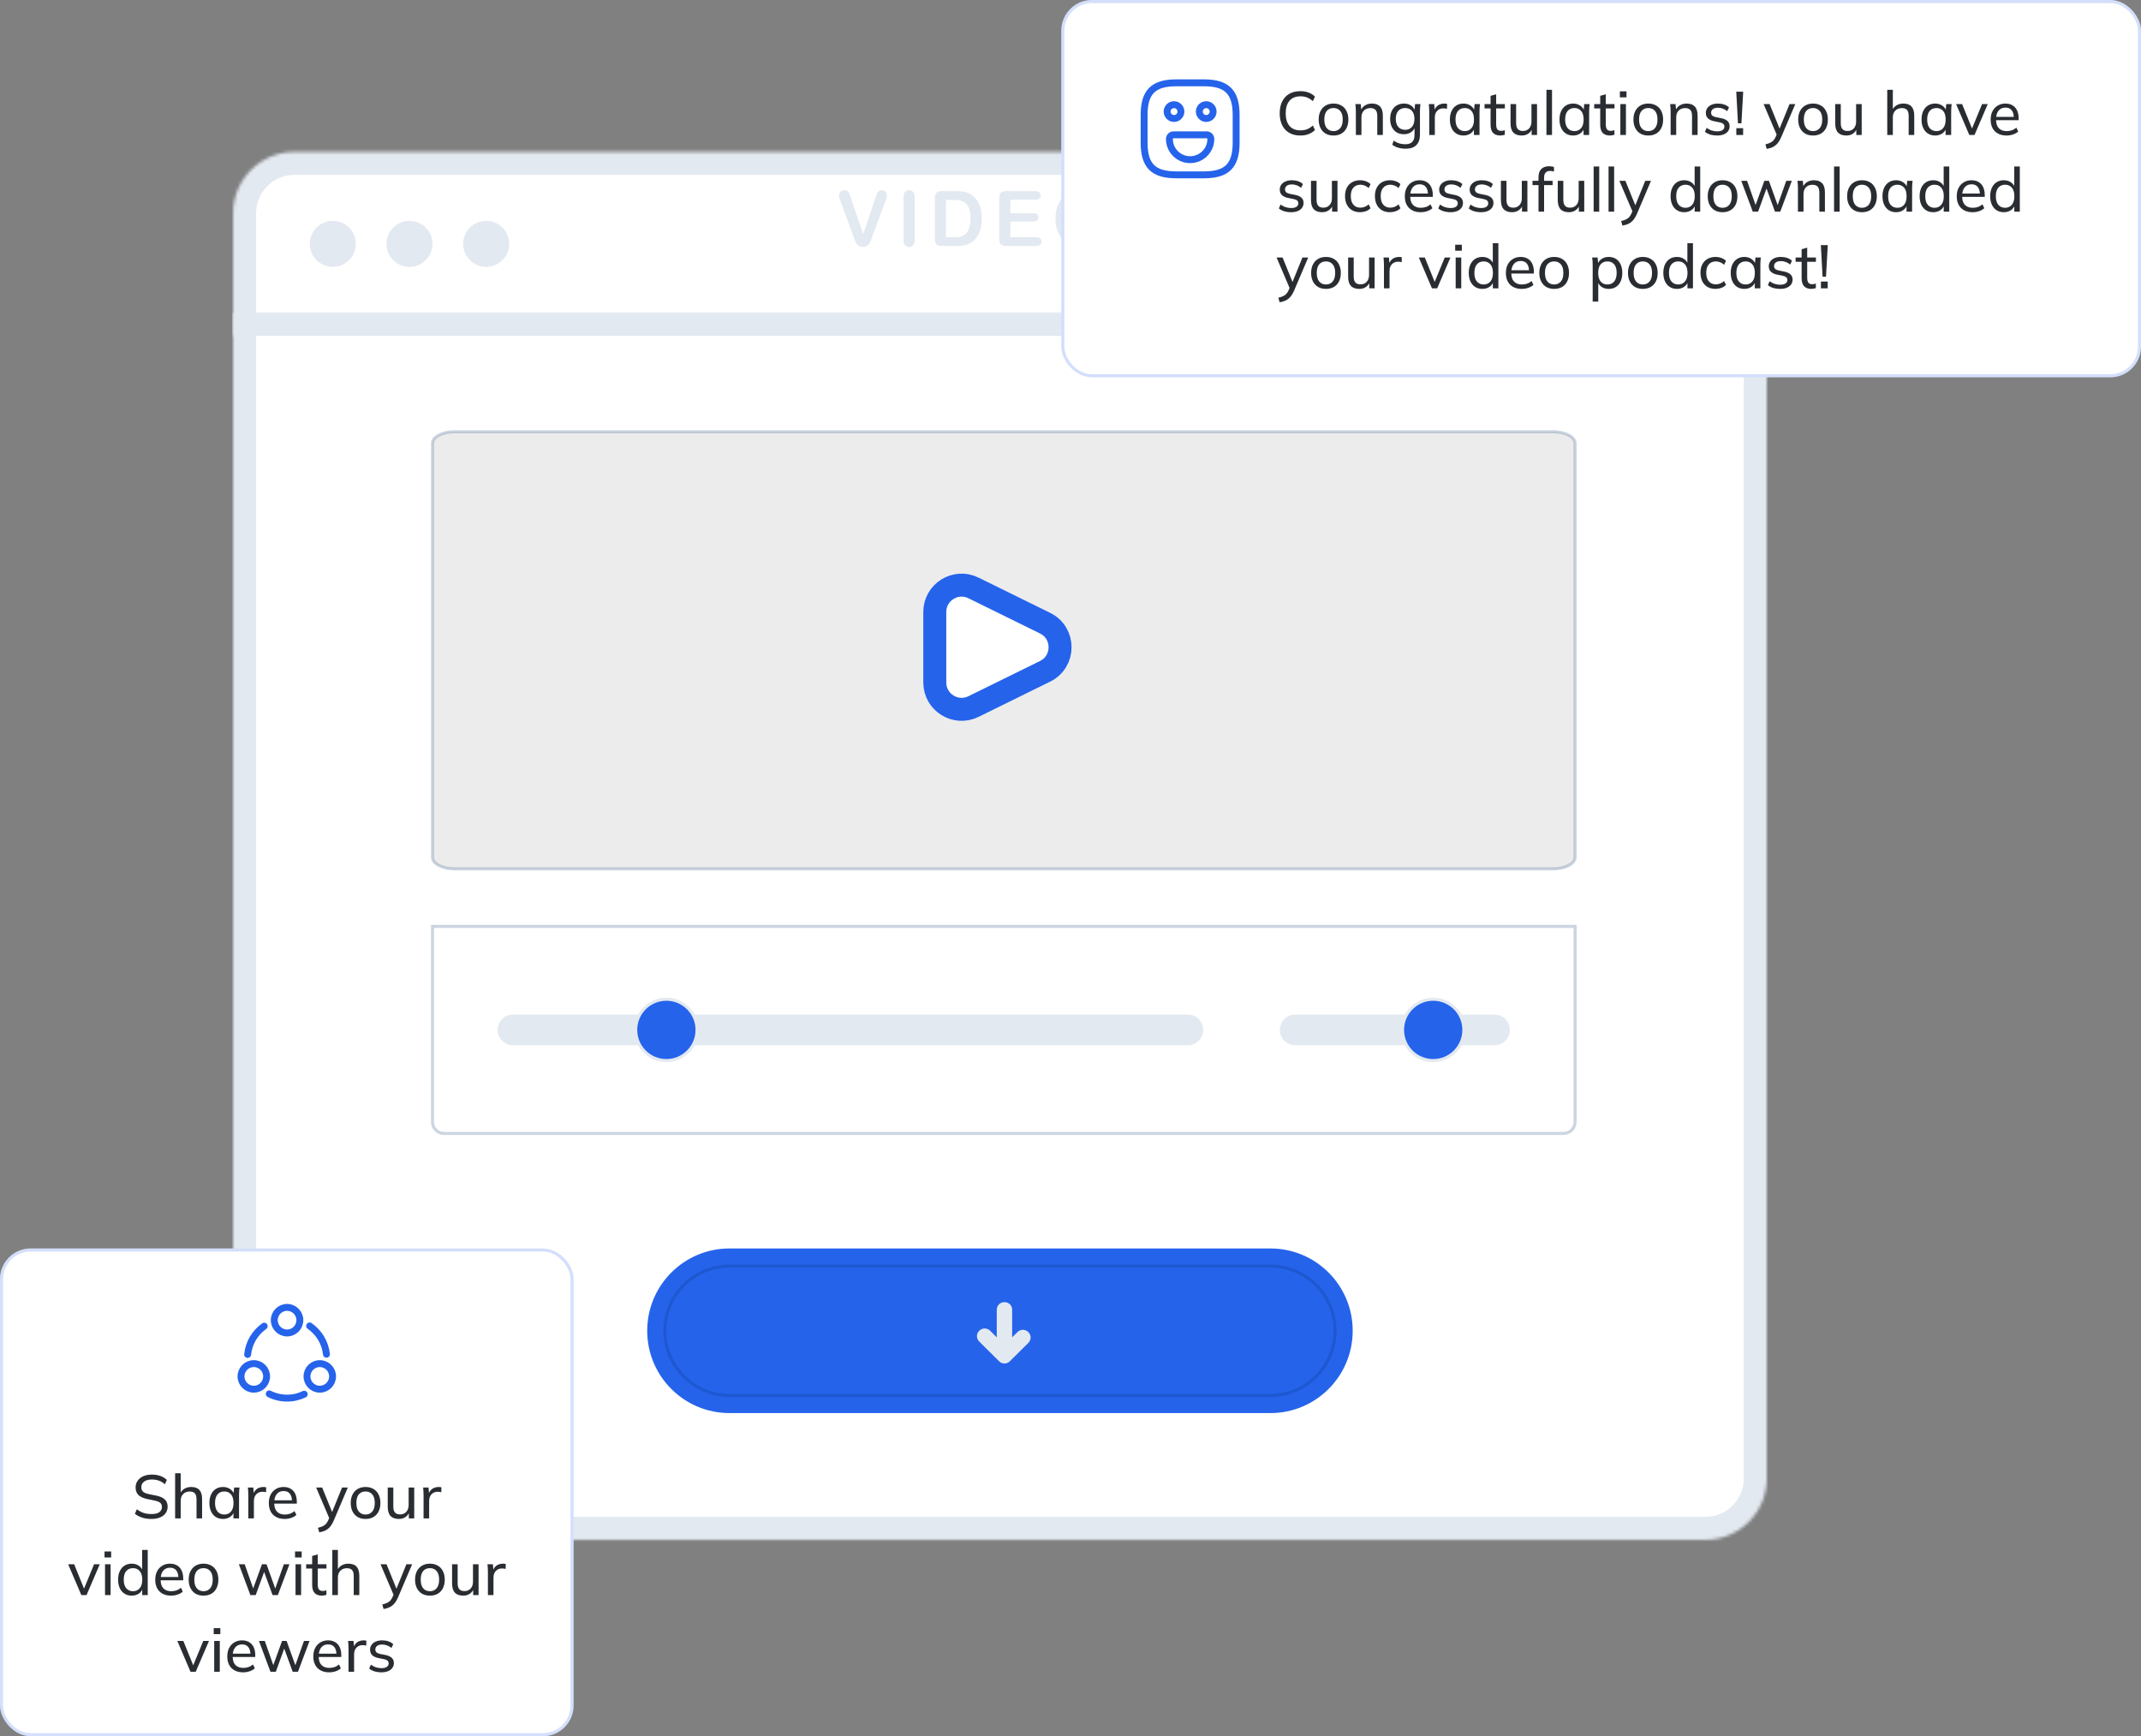 <svg width="698" height="566" viewBox="0 0 698 566" fill="none" xmlns="http://www.w3.org/2000/svg">
<rect x="0" y="0" width="698" height="566" fill="#808080" stroke="none"/>
<mask id="mask0_1347_14168" style="mask-type:alpha" maskUnits="userSpaceOnUse" x="76" y="49" width="500" height="61">
<path fill-rule="evenodd" clip-rule="evenodd" d="M96 49.502C84.954 49.502 76 58.456 76 69.502V79.502V89.502V109.502H96H556H576V89.502V79.502V69.502C576 58.456 567.045 49.502 556 49.502H96Z" fill="white"/>
</mask>
<g mask="url(#mask0_1347_14168)">
<path fill-rule="evenodd" clip-rule="evenodd" d="M96 49.5C84.954 49.5 76 58.454 76 69.5V79.5V89.5V109.5H96H556H576V89.5V79.5V69.5C576 58.454 567.045 49.5 556 49.5H96Z" fill="white"/>
<path d="M75.999 109.502H68.499V117.002H75.999V109.502ZM576 109.502V117.002H583.5V109.502H576ZM83.499 69.502C83.499 62.598 89.096 57.002 95.999 57.002V42.002C80.812 42.002 68.499 54.314 68.499 69.502H83.499ZM83.499 79.502V69.502H68.499V79.502H83.499ZM83.499 89.502V79.502H68.499V89.502H83.499ZM83.499 109.502V89.502H68.499V109.502H83.499ZM95.999 102.002H75.999V117.002H95.999V102.002ZM556 102.002H95.999V117.002H556V102.002ZM576 102.002H556V117.002H576V102.002ZM568.5 89.502V109.502H583.5V89.502H568.5ZM568.5 79.502V89.502H583.5V79.502H568.5ZM568.5 69.502V79.502H583.5V69.502H568.5ZM556 57.002C562.902 57.002 568.5 62.598 568.5 69.502H583.5C583.5 54.314 571.187 42.002 556 42.002V57.002ZM95.999 57.002H556V42.002H95.999V57.002Z" fill="#E3E9F0"/>
</g>
<path fill-rule="evenodd" clip-rule="evenodd" d="M108.5 87.002C112.642 87.002 116 83.644 116 79.502C116 75.36 112.642 72.002 108.5 72.002C104.358 72.002 101 75.36 101 79.502C101 83.644 104.358 87.002 108.5 87.002Z" fill="#E3E9F0"/>
<path fill-rule="evenodd" clip-rule="evenodd" d="M133.5 87.002C137.642 87.002 141 83.644 141 79.502C141 75.36 137.642 72.002 133.5 72.002C129.358 72.002 126 75.36 126 79.502C126 83.644 129.358 87.002 133.5 87.002Z" fill="#E3E9F0"/>
<path fill-rule="evenodd" clip-rule="evenodd" d="M158.5 87.002C162.642 87.002 166 83.644 166 79.502C166 75.36 162.642 72.002 158.5 72.002C154.358 72.002 151 75.36 151 79.502C151 83.644 154.358 87.002 158.5 87.002Z" fill="#E3E9F0"/>
<mask id="mask1_1347_14168" style="mask-type:alpha" maskUnits="userSpaceOnUse" x="76" y="101" width="500" height="401">
<path fill-rule="evenodd" clip-rule="evenodd" d="M556 501.99C567.045 501.99 576 493.035 576 481.99V301.99V121.99V101.99H556H96H76V121.99V301.99V481.99C76 493.035 84.954 501.99 96 501.99H556Z" fill="white"/>
</mask>
<g mask="url(#mask1_1347_14168)">
<path fill-rule="evenodd" clip-rule="evenodd" d="M556 501.992C567.045 501.992 576 493.037 576 481.992V301.992V121.992V101.992H556H96H76V121.992V301.992V481.992C76 493.037 84.954 501.992 96 501.992H556Z" fill="white"/>
<path d="M576 481.994H583.5H576ZM576 301.994H568.5H576ZM576 101.994H583.5V94.494H576V101.994ZM75.999 101.994V94.494H68.499V101.994H75.999ZM75.999 301.994H68.499H75.999ZM75.999 481.994H83.499H75.999ZM568.5 481.994C568.5 488.897 562.902 494.494 556 494.494V509.494C571.187 509.494 583.5 497.182 583.5 481.994H568.5ZM568.5 301.994V481.994H583.5V301.994H568.5ZM568.5 121.994V301.994H583.5V121.994H568.5ZM568.5 101.994V121.994H583.5V101.994H568.5ZM556 109.494H576V94.494H556V109.494ZM95.999 109.494H556V94.494H95.999V109.494ZM75.999 109.494H95.999V94.494H75.999V109.494ZM83.499 121.994V101.994H68.499V121.994H83.499ZM83.499 301.994V121.994H68.499V301.994H83.499ZM83.499 481.994V301.994H68.499V481.994H83.499ZM95.999 494.494C89.096 494.494 83.499 488.897 83.499 481.994H68.499C68.499 497.182 80.812 509.494 95.999 509.494V494.494ZM556 494.494H95.999V509.494H556V494.494Z" fill="#E3E9F0"/>
</g>
<path d="M506.337 140.752H148.163C144.207 140.752 141 142.431 141 144.502V279.502C141 281.573 144.207 283.252 148.163 283.252H506.337C510.293 283.252 513.5 281.573 513.5 279.502V144.502C513.5 142.431 510.293 140.752 506.337 140.752Z" fill="#ECECEC" stroke="#003169" stroke-opacity="0.2"/>
<path fill-rule="evenodd" clip-rule="evenodd" d="M319.018 233.711C310.712 237.798 301 231.752 301 222.495V199.518C301 190.261 310.712 184.215 319.018 188.302L342.37 199.79C351.68 204.37 351.68 217.643 342.37 222.223L319.018 233.711Z" fill="white"/>
<path d="M304.75 222.49V199.513C304.75 193.033 311.548 188.801 317.363 191.662L340.715 203.15C347.233 206.356 347.233 215.647 340.715 218.853L317.363 230.342C311.548 233.202 304.75 228.97 304.75 222.49Z" stroke="#2563EB" stroke-width="7.5"/>
<path d="M509.75 369.5H144.75C142.679 369.5 141 367.82 141 365.75V302H513.5V365.75C513.5 367.82 511.82 369.5 509.75 369.5Z" fill="white" stroke="#003169" stroke-opacity="0.2"/>
<path d="M387.25 330.748H167.25C164.489 330.748 162.25 332.987 162.25 335.748C162.25 338.509 164.489 340.748 167.25 340.748H387.25C390.011 340.748 392.25 338.509 392.25 335.748C392.25 332.987 390.011 330.748 387.25 330.748Z" fill="#E3E9F0"/>
<path fill-rule="evenodd" clip-rule="evenodd" d="M217.25 345.75C222.773 345.75 227.25 341.273 227.25 335.75C227.25 330.227 222.773 325.75 217.25 325.75C211.728 325.75 207.25 330.227 207.25 335.75C207.25 341.273 211.728 345.75 217.25 345.75Z" fill="#2563EB"/>
<path fill-rule="evenodd" clip-rule="evenodd" d="M217.25 345.75C222.773 345.75 227.25 341.273 227.25 335.75C227.25 330.227 222.773 325.75 217.25 325.75C211.728 325.75 207.25 330.227 207.25 335.75C207.25 341.273 211.728 345.75 217.25 345.75Z" stroke="#E3E9F0"/>
<path d="M487.249 330.748H422.249C419.488 330.748 417.249 332.987 417.249 335.748C417.249 338.509 419.488 340.748 422.249 340.748H487.249C490.011 340.748 492.249 338.509 492.249 335.748C492.249 332.987 490.011 330.748 487.249 330.748Z" fill="#E3E9F0"/>
<path fill-rule="evenodd" clip-rule="evenodd" d="M467.249 345.75C472.772 345.75 477.249 341.273 477.249 335.75C477.249 330.227 472.772 325.75 467.249 325.75C461.727 325.75 457.249 330.227 457.249 335.75C457.249 341.273 461.727 345.75 467.249 345.75Z" fill="#2563EB"/>
<path fill-rule="evenodd" clip-rule="evenodd" d="M467.249 345.75C472.772 345.75 477.249 341.273 477.249 335.75C477.249 330.227 472.772 325.75 467.249 325.75C461.727 325.75 457.249 330.227 457.249 335.75C457.249 341.273 461.727 345.75 467.249 345.75Z" stroke="#E3E9F0"/>
<path d="M414.167 406.998H237.834C223.014 406.998 211 419.012 211 433.831C211 448.651 223.014 460.665 237.834 460.665H414.167C428.987 460.665 441 448.651 441 433.831C441 419.012 428.987 406.998 414.167 406.998Z" fill="#2563EB"/>
<path d="M414.167 412.752H237.834C226.19 412.752 216.75 422.191 216.75 433.835C216.75 445.479 226.19 454.919 237.834 454.919H414.167C425.811 454.919 435.25 445.479 435.25 433.835C435.25 422.191 425.811 412.752 414.167 412.752Z" stroke="#02306A" stroke-opacity="0.2"/>
<path fill-rule="evenodd" clip-rule="evenodd" d="M327.435 424.5C326.068 424.5 324.959 425.602 324.959 426.959V435.972L322.776 433.803C321.808 432.842 320.242 432.842 319.275 433.803L319.226 433.852C318.258 434.813 318.258 436.37 319.226 437.329L325.67 443.73L325.72 443.78C326.687 444.74 328.254 444.74 329.221 443.78L329.271 443.73L335.275 437.767C336.242 436.806 336.242 435.249 335.275 434.29L335.225 434.239C334.258 433.278 332.691 433.278 331.724 434.239L329.981 435.972V426.959C329.981 425.602 328.873 424.5 327.505 424.5H327.435Z" fill="#E3E9F0"/>
<path d="M277.358 64.382L281.411 76.382L285.476 64.297C285.687 63.662 285.846 63.223 285.952 62.978C286.057 62.726 286.232 62.502 286.477 62.307C286.721 62.104 287.054 62.002 287.478 62.002C287.787 62.002 288.072 62.079 288.332 62.234C288.601 62.389 288.808 62.596 288.955 62.856C289.109 63.109 289.186 63.365 289.186 63.626C289.186 63.804 289.162 64 289.113 64.211C289.064 64.415 289.003 64.618 288.93 64.822C288.857 65.017 288.784 65.221 288.71 65.432L284.377 77.126C284.222 77.574 284.068 78.001 283.913 78.408C283.758 78.807 283.579 79.161 283.376 79.47C283.172 79.771 282.9 80.02 282.558 80.215C282.224 80.41 281.813 80.508 281.325 80.508C280.837 80.508 280.422 80.41 280.08 80.215C279.746 80.028 279.474 79.779 279.262 79.47C279.059 79.153 278.88 78.795 278.725 78.396C278.57 77.997 278.416 77.574 278.261 77.126L274.001 65.53C273.928 65.318 273.85 65.111 273.769 64.907C273.696 64.704 273.631 64.484 273.574 64.248C273.525 64.012 273.5 63.813 273.5 63.65C273.5 63.235 273.667 62.856 274.001 62.515C274.335 62.173 274.754 62.002 275.258 62.002C275.877 62.002 276.312 62.193 276.564 62.576C276.825 62.95 277.089 63.552 277.358 64.382ZM294.567 78.298V64.199C294.567 63.467 294.734 62.917 295.068 62.551C295.401 62.185 295.833 62.002 296.362 62.002C296.907 62.002 297.346 62.185 297.68 62.551C298.022 62.909 298.193 63.459 298.193 64.199V78.298C298.193 79.039 298.022 79.592 297.68 79.958C297.346 80.325 296.907 80.508 296.362 80.508C295.841 80.508 295.41 80.325 295.068 79.958C294.734 79.584 294.567 79.031 294.567 78.298ZM307.004 62.307H311.728C312.957 62.307 314.011 62.421 314.89 62.649C315.769 62.877 316.566 63.304 317.282 63.931C319.146 65.526 320.078 67.951 320.078 71.206C320.078 72.28 319.984 73.261 319.797 74.148C319.61 75.035 319.321 75.837 318.93 76.553C318.54 77.261 318.039 77.895 317.429 78.457C316.949 78.888 316.424 79.234 315.854 79.495C315.284 79.755 314.67 79.938 314.011 80.044C313.36 80.15 312.623 80.203 311.801 80.203H307.077C306.418 80.203 305.922 80.105 305.588 79.91C305.254 79.706 305.034 79.425 304.929 79.067C304.831 78.701 304.782 78.229 304.782 77.651V64.529C304.782 63.748 304.957 63.182 305.307 62.832C305.657 62.482 306.223 62.307 307.004 62.307ZM308.408 65.176V77.322H311.154C311.756 77.322 312.228 77.305 312.57 77.273C312.912 77.24 313.266 77.159 313.632 77.029C313.998 76.899 314.316 76.715 314.584 76.479C315.797 75.454 316.403 73.688 316.403 71.182C316.403 69.416 316.135 68.093 315.598 67.214C315.069 66.335 314.414 65.778 313.632 65.542C312.851 65.298 311.907 65.176 310.8 65.176H308.408ZM337.555 65.103H329.388V69.497H336.908C337.463 69.497 337.873 69.623 338.14 69.876C338.418 70.12 338.555 70.445 338.555 70.852C338.555 71.259 338.423 71.593 338.153 71.853C337.885 72.105 337.47 72.231 336.908 72.231H329.388V77.322H337.835C338.405 77.322 338.833 77.456 339.118 77.725C339.41 77.985 339.558 78.335 339.558 78.774C339.558 79.198 339.41 79.543 339.118 79.812C338.833 80.072 338.405 80.203 337.835 80.203H327.985C327.196 80.203 326.626 80.028 326.276 79.678C325.935 79.328 325.764 78.762 325.764 77.981V64.529C325.764 64.008 325.841 63.585 325.996 63.259C326.15 62.926 326.39 62.685 326.716 62.539C327.049 62.384 327.473 62.307 327.985 62.307H337.555C338.133 62.307 338.56 62.437 338.838 62.698C339.123 62.95 339.265 63.284 339.265 63.699C339.265 64.122 339.123 64.464 338.838 64.724C338.56 64.976 338.133 65.103 337.555 65.103ZM352.813 62.002C354.668 62.002 356.258 62.38 357.585 63.137C358.92 63.886 359.928 64.956 360.613 66.348C361.295 67.731 361.638 69.359 361.638 71.231C361.638 72.614 361.45 73.871 361.075 75.002C360.703 76.134 360.14 77.114 359.39 77.944C358.643 78.774 357.723 79.409 356.633 79.849C355.543 80.288 354.293 80.508 352.885 80.508C351.485 80.508 350.233 80.284 349.125 79.836C348.018 79.381 347.095 78.742 346.355 77.92C345.613 77.098 345.053 76.109 344.67 74.954C344.295 73.798 344.108 72.549 344.108 71.206C344.108 69.831 344.303 68.569 344.695 67.422C345.093 66.274 345.668 65.298 346.415 64.492C347.165 63.687 348.075 63.072 349.15 62.649C350.223 62.218 351.445 62.002 352.813 62.002ZM357.963 71.206C357.963 69.896 357.753 68.761 357.328 67.8C356.905 66.84 356.298 66.116 355.51 65.627C354.728 65.131 353.83 64.883 352.813 64.883C352.088 64.883 351.415 65.021 350.798 65.298C350.188 65.566 349.658 65.961 349.21 66.482C348.77 67.003 348.42 67.67 348.16 68.484C347.908 69.29 347.783 70.197 347.783 71.206C347.783 72.223 347.908 73.143 348.16 73.965C348.42 74.787 348.783 75.47 349.248 76.016C349.72 76.553 350.258 76.956 350.858 77.224C351.47 77.493 352.135 77.627 352.86 77.627C353.788 77.627 354.638 77.395 355.413 76.931C356.193 76.467 356.813 75.751 357.268 74.783C357.73 73.814 357.963 72.622 357.963 71.206ZM380.838 74.832C380.838 75.914 380.555 76.886 379.995 77.749C379.44 78.612 378.628 79.287 377.553 79.775C376.478 80.264 375.205 80.508 373.733 80.508C371.965 80.508 370.51 80.174 369.363 79.507C368.548 79.027 367.885 78.388 367.373 77.59C366.868 76.785 366.615 76.003 366.615 75.247C366.615 74.807 366.765 74.433 367.068 74.124C367.375 73.806 367.768 73.647 368.24 73.647C368.623 73.647 368.943 73.77 369.203 74.014C369.473 74.258 369.7 74.62 369.888 75.1C370.115 75.67 370.36 76.146 370.62 76.528C370.888 76.911 371.263 77.228 371.743 77.48C372.223 77.725 372.853 77.847 373.635 77.847C374.708 77.847 375.58 77.598 376.248 77.102C376.923 76.597 377.26 75.971 377.26 75.222C377.26 74.628 377.078 74.148 376.71 73.782C376.353 73.407 375.885 73.123 375.308 72.927C374.738 72.732 373.973 72.524 373.013 72.305C371.725 72.004 370.648 71.654 369.778 71.255C368.915 70.848 368.228 70.299 367.715 69.607C367.21 68.907 366.958 68.04 366.958 67.007C366.958 66.022 367.225 65.147 367.763 64.382C368.3 63.617 369.078 63.031 370.095 62.624C371.113 62.209 372.308 62.002 373.683 62.002C374.783 62.002 375.73 62.14 376.528 62.417C377.333 62.685 378 63.048 378.53 63.503C379.058 63.951 379.445 64.423 379.69 64.919C379.933 65.416 380.055 65.9 380.055 66.372C380.055 66.803 379.9 67.194 379.593 67.544C379.29 67.886 378.913 68.057 378.455 68.057C378.04 68.057 377.723 67.955 377.505 67.751C377.293 67.54 377.06 67.198 376.808 66.726C376.483 66.051 376.093 65.526 375.638 65.151C375.18 64.769 374.448 64.578 373.44 64.578C372.503 64.578 371.748 64.785 371.168 65.2C370.6 65.607 370.315 66.099 370.315 66.677C370.315 67.035 370.413 67.345 370.608 67.605C370.803 67.865 371.07 68.089 371.413 68.276C371.755 68.463 372.1 68.61 372.45 68.716C372.8 68.822 373.378 68.976 374.183 69.18C375.193 69.416 376.105 69.676 376.918 69.961C377.74 70.246 378.435 70.592 379.005 70.999C379.583 71.405 380.03 71.922 380.348 72.549C380.673 73.167 380.838 73.928 380.838 74.832Z" fill="#E3E9F0"/>
<rect x="346" width="352" height="123" rx="10" fill="white"/>
<path d="M383.5 57H392.5C400 57 403 54 403 46.5V37.5C403 30 400 27 392.5 27H383.5C376 27 373 30 373 37.5V46.5C373 54 376 57 383.5 57Z" stroke="#2563EB" stroke-width="2.25" stroke-linecap="round" stroke-linejoin="round"/>
<path d="M393.25 38.625C394.493 38.625 395.5 37.618 395.5 36.375C395.5 35.132 394.493 34.125 393.25 34.125C392.007 34.125 391 35.132 391 36.375C391 37.618 392.007 38.625 393.25 38.625Z" stroke="#2563EB" stroke-width="2.25" stroke-miterlimit="10" stroke-linecap="round" stroke-linejoin="round"/>
<path d="M382.75 38.625C383.993 38.625 385 37.618 385 36.375C385 35.132 383.993 34.125 382.75 34.125C381.507 34.125 380.5 35.132 380.5 36.375C380.5 37.618 381.507 38.625 382.75 38.625Z" stroke="#2563EB" stroke-width="2.25" stroke-miterlimit="10" stroke-linecap="round" stroke-linejoin="round"/>
<path d="M382.6 43.951H393.4C394.15 43.951 394.75 44.551 394.75 45.301C394.75 49.036 391.735 52.051 388 52.051C384.265 52.051 381.25 49.036 381.25 45.301C381.25 44.551 381.85 43.951 382.6 43.951Z" stroke="#2563EB" stroke-width="2.25" stroke-miterlimit="10" stroke-linecap="round" stroke-linejoin="round"/>
<path d="M423.94 44.18C422.527 44.18 421.313 43.887 420.3 43.3C419.3 42.713 418.533 41.88 418 40.8C417.467 39.707 417.2 38.42 417.2 36.94C417.2 35.46 417.467 34.18 418 33.1C418.533 32.02 419.3 31.187 420.3 30.6C421.313 30.013 422.527 29.72 423.94 29.72C424.953 29.72 425.853 29.873 426.64 30.18C427.427 30.473 428.113 30.907 428.7 31.48L428.02 32.98C427.38 32.42 426.747 32.02 426.12 31.78C425.507 31.527 424.793 31.4 423.98 31.4C422.42 31.4 421.227 31.88 420.4 32.84C419.573 33.8 419.16 35.167 419.16 36.94C419.16 38.713 419.573 40.087 420.4 41.06C421.227 42.02 422.42 42.5 423.98 42.5C424.793 42.5 425.507 42.38 426.12 42.14C426.747 41.887 427.38 41.48 428.02 40.92L428.7 42.4C428.113 42.973 427.42 43.413 426.62 43.72C425.833 44.027 424.94 44.18 423.94 44.18ZM434.748 44.18C433.762 44.18 432.908 43.973 432.188 43.56C431.468 43.133 430.908 42.533 430.508 41.76C430.108 40.973 429.908 40.04 429.908 38.96C429.908 37.893 430.108 36.973 430.508 36.2C430.908 35.413 431.468 34.813 432.188 34.4C432.908 33.973 433.762 33.76 434.748 33.76C435.735 33.76 436.588 33.973 437.308 34.4C438.042 34.813 438.602 35.413 438.988 36.2C439.388 36.973 439.588 37.893 439.588 38.96C439.588 40.04 439.388 40.973 438.988 41.76C438.602 42.533 438.042 43.133 437.308 43.56C436.588 43.973 435.735 44.18 434.748 44.18ZM434.748 42.74C435.655 42.74 436.382 42.42 436.928 41.78C437.475 41.14 437.748 40.2 437.748 38.96C437.748 37.72 437.475 36.787 436.928 36.16C436.382 35.533 435.655 35.22 434.748 35.22C433.828 35.22 433.095 35.533 432.548 36.16C432.015 36.787 431.748 37.72 431.748 38.96C431.748 40.2 432.015 41.14 432.548 41.78C433.095 42.42 433.828 42.74 434.748 42.74ZM442.032 44V36.32C442.032 35.933 442.018 35.54 441.992 35.14C441.965 34.74 441.925 34.34 441.872 33.94H443.632L443.832 36.1H443.592C443.898 35.34 444.372 34.76 445.012 34.36C445.652 33.96 446.398 33.76 447.252 33.76C448.438 33.76 449.332 34.087 449.932 34.74C450.532 35.38 450.832 36.38 450.832 37.74V44H449.012V37.84C449.012 36.92 448.832 36.26 448.472 35.86C448.112 35.447 447.552 35.24 446.792 35.24C445.885 35.24 445.165 35.513 444.632 36.06C444.112 36.607 443.852 37.347 443.852 38.28V44H442.032ZM458.289 48.48C457.409 48.48 456.602 48.373 455.869 48.16C455.136 47.947 454.476 47.62 453.889 47.18L454.369 45.84C454.782 46.12 455.189 46.347 455.589 46.52C455.989 46.693 456.402 46.82 456.829 46.9C457.269 46.98 457.722 47.02 458.189 47.02C459.176 47.02 459.916 46.767 460.409 46.26C460.902 45.753 461.149 45.033 461.149 44.1V41.28H461.349C461.136 42.04 460.696 42.647 460.029 43.1C459.376 43.54 458.602 43.76 457.709 43.76C456.802 43.76 456.009 43.56 455.329 43.16C454.662 42.747 454.142 42.167 453.769 41.42C453.396 40.66 453.209 39.773 453.209 38.76C453.209 37.733 453.396 36.847 453.769 36.1C454.142 35.353 454.662 34.78 455.329 34.38C456.009 33.967 456.802 33.76 457.709 33.76C458.602 33.76 459.376 33.98 460.029 34.42C460.682 34.86 461.116 35.467 461.329 36.24L461.149 36.06L461.329 33.94H463.089C463.049 34.34 463.009 34.74 462.969 35.14C462.942 35.54 462.929 35.933 462.929 36.32V43.88C462.929 45.373 462.536 46.513 461.749 47.3C460.976 48.087 459.822 48.48 458.289 48.48ZM458.109 42.32C459.029 42.32 459.762 42.007 460.309 41.38C460.856 40.753 461.129 39.88 461.129 38.76C461.129 37.627 460.856 36.753 460.309 36.14C459.762 35.527 459.029 35.22 458.109 35.22C457.176 35.22 456.429 35.527 455.869 36.14C455.322 36.753 455.049 37.627 455.049 38.76C455.049 39.88 455.322 40.753 455.869 41.38C456.429 42.007 457.176 42.32 458.109 42.32ZM465.957 44V36.4C465.957 36 465.944 35.593 465.917 35.18C465.904 34.753 465.87 34.34 465.817 33.94H467.577L467.797 36.46L467.497 36.48C467.63 35.867 467.857 35.36 468.177 34.96C468.51 34.547 468.904 34.247 469.357 34.06C469.824 33.86 470.304 33.76 470.797 33.76C471.01 33.76 471.19 33.767 471.337 33.78C471.484 33.793 471.63 33.827 471.777 33.88L471.737 35.5C471.537 35.42 471.35 35.373 471.177 35.36C471.017 35.333 470.817 35.32 470.577 35.32C469.99 35.32 469.484 35.453 469.057 35.72C468.644 35.987 468.324 36.34 468.097 36.78C467.884 37.22 467.777 37.693 467.777 38.2V44H465.957ZM477.122 44.18C476.242 44.18 475.468 43.973 474.802 43.56C474.135 43.147 473.615 42.547 473.242 41.76C472.868 40.973 472.682 40.04 472.682 38.96C472.682 37.88 472.868 36.953 473.242 36.18C473.615 35.393 474.135 34.793 474.802 34.38C475.468 33.967 476.242 33.76 477.122 33.76C478.015 33.76 478.788 33.987 479.442 34.44C480.108 34.88 480.548 35.487 480.762 36.26H480.522L480.742 33.94H482.502C482.462 34.34 482.422 34.74 482.382 35.14C482.355 35.54 482.342 35.933 482.342 36.32V44H480.522V41.7H480.742C480.528 42.46 480.088 43.067 479.422 43.52C478.768 43.96 478.002 44.18 477.122 44.18ZM477.542 42.74C478.448 42.74 479.175 42.42 479.722 41.78C480.268 41.14 480.542 40.2 480.542 38.96C480.542 37.72 480.268 36.787 479.722 36.16C479.175 35.533 478.448 35.22 477.542 35.22C476.635 35.22 475.902 35.533 475.342 36.16C474.795 36.787 474.522 37.72 474.522 38.96C474.522 40.2 474.795 41.14 475.342 41.78C475.888 42.42 476.622 42.74 477.542 42.74ZM489.151 44.18C488.098 44.18 487.298 43.893 486.751 43.32C486.218 42.733 485.951 41.853 485.951 40.68V35.34H483.991V33.94H485.951V31.24L487.771 30.74V33.94H490.611V35.34H487.771V40.52C487.771 41.293 487.904 41.847 488.171 42.18C488.451 42.5 488.851 42.66 489.371 42.66C489.638 42.66 489.864 42.64 490.051 42.6C490.251 42.547 490.431 42.487 490.591 42.42V43.92C490.391 44 490.158 44.06 489.891 44.1C489.638 44.153 489.391 44.18 489.151 44.18ZM496.1 44.18C494.887 44.18 493.973 43.853 493.36 43.2C492.76 42.547 492.46 41.54 492.46 40.18V33.94H494.28V40.14C494.28 41.02 494.46 41.667 494.82 42.08C495.18 42.493 495.74 42.7 496.5 42.7C497.327 42.7 497.993 42.427 498.5 41.88C499.02 41.32 499.28 40.58 499.28 39.66V33.94H501.1V44H499.34V41.78H499.6C499.32 42.54 498.873 43.133 498.26 43.56C497.647 43.973 496.927 44.18 496.1 44.18ZM504.161 44V29.28H505.981V44H504.161ZM512.864 44.18C511.984 44.18 511.211 43.973 510.544 43.56C509.877 43.147 509.357 42.547 508.984 41.76C508.611 40.973 508.424 40.04 508.424 38.96C508.424 37.88 508.611 36.953 508.984 36.18C509.357 35.393 509.877 34.793 510.544 34.38C511.211 33.967 511.984 33.76 512.864 33.76C513.757 33.76 514.531 33.987 515.184 34.44C515.851 34.88 516.291 35.487 516.504 36.26H516.264L516.484 33.94H518.244C518.204 34.34 518.164 34.74 518.124 35.14C518.097 35.54 518.084 35.933 518.084 36.32V44H516.264V41.7H516.484C516.271 42.46 515.831 43.067 515.164 43.52C514.511 43.96 513.744 44.18 512.864 44.18ZM513.284 42.74C514.191 42.74 514.917 42.42 515.464 41.78C516.011 41.14 516.284 40.2 516.284 38.96C516.284 37.72 516.011 36.787 515.464 36.16C514.917 35.533 514.191 35.22 513.284 35.22C512.377 35.22 511.644 35.533 511.084 36.16C510.537 36.787 510.264 37.72 510.264 38.96C510.264 40.2 510.537 41.14 511.084 41.78C511.631 42.42 512.364 42.74 513.284 42.74ZM524.893 44.18C523.84 44.18 523.04 43.893 522.493 43.32C521.96 42.733 521.693 41.853 521.693 40.68V35.34H519.733V33.94H521.693V31.24L523.513 30.74V33.94H526.353V35.34H523.513V40.52C523.513 41.293 523.647 41.847 523.913 42.18C524.193 42.5 524.593 42.66 525.113 42.66C525.38 42.66 525.607 42.64 525.793 42.6C525.993 42.547 526.173 42.487 526.333 42.42V43.92C526.133 44 525.9 44.06 525.633 44.1C525.38 44.153 525.133 44.18 524.893 44.18ZM528.262 44V33.94H530.082V44H528.262ZM528.102 31.74V29.78H530.262V31.74H528.102ZM537.365 44.18C536.379 44.18 535.525 43.973 534.805 43.56C534.085 43.133 533.525 42.533 533.125 41.76C532.725 40.973 532.525 40.04 532.525 38.96C532.525 37.893 532.725 36.973 533.125 36.2C533.525 35.413 534.085 34.813 534.805 34.4C535.525 33.973 536.379 33.76 537.365 33.76C538.352 33.76 539.205 33.973 539.925 34.4C540.659 34.813 541.219 35.413 541.605 36.2C542.005 36.973 542.205 37.893 542.205 38.96C542.205 40.04 542.005 40.973 541.605 41.76C541.219 42.533 540.659 43.133 539.925 43.56C539.205 43.973 538.352 44.18 537.365 44.18ZM537.365 42.74C538.272 42.74 538.999 42.42 539.545 41.78C540.092 41.14 540.365 40.2 540.365 38.96C540.365 37.72 540.092 36.787 539.545 36.16C538.999 35.533 538.272 35.22 537.365 35.22C536.445 35.22 535.712 35.533 535.165 36.16C534.632 36.787 534.365 37.72 534.365 38.96C534.365 40.2 534.632 41.14 535.165 41.78C535.712 42.42 536.445 42.74 537.365 42.74ZM544.649 44V36.32C544.649 35.933 544.636 35.54 544.609 35.14C544.582 34.74 544.542 34.34 544.489 33.94H546.249L546.449 36.1H546.209C546.516 35.34 546.989 34.76 547.629 34.36C548.269 33.96 549.016 33.76 549.869 33.76C551.056 33.76 551.949 34.087 552.549 34.74C553.149 35.38 553.449 36.38 553.449 37.74V44H551.629V37.84C551.629 36.92 551.449 36.26 551.089 35.86C550.729 35.447 550.169 35.24 549.409 35.24C548.502 35.24 547.782 35.513 547.249 36.06C546.729 36.607 546.469 37.347 546.469 38.28V44H544.649ZM559.826 44.18C559.013 44.18 558.253 44.073 557.546 43.86C556.853 43.647 556.28 43.34 555.826 42.94L556.406 41.68C556.9 42.053 557.44 42.34 558.026 42.54C558.626 42.727 559.24 42.82 559.866 42.82C560.626 42.82 561.2 42.68 561.586 42.4C561.986 42.12 562.186 41.747 562.186 41.28C562.186 40.907 562.06 40.607 561.806 40.38C561.553 40.153 561.153 39.987 560.606 39.88L558.706 39.5C557.853 39.3 557.206 38.98 556.766 38.54C556.34 38.087 556.126 37.507 556.126 36.8C556.126 36.213 556.286 35.693 556.606 35.24C556.926 34.773 557.38 34.413 557.966 34.16C558.566 33.893 559.266 33.76 560.066 33.76C560.8 33.76 561.48 33.867 562.106 34.08C562.746 34.293 563.273 34.607 563.686 35.02L563.086 36.24C562.673 35.88 562.206 35.607 561.686 35.42C561.18 35.22 560.66 35.12 560.126 35.12C559.353 35.12 558.78 35.273 558.406 35.58C558.033 35.873 557.846 36.26 557.846 36.74C557.846 37.1 557.96 37.4 558.186 37.64C558.413 37.867 558.78 38.04 559.286 38.16L561.186 38.54C562.08 38.727 562.753 39.033 563.206 39.46C563.66 39.887 563.886 40.453 563.886 41.16C563.886 41.787 563.713 42.327 563.366 42.78C563.033 43.233 562.56 43.58 561.946 43.82C561.346 44.06 560.64 44.18 559.826 44.18ZM566.608 40.2L566.048 29.9H568.308L567.728 40.2H566.608ZM566.068 44V41.78H568.288V44H566.068ZM575.969 48.54L575.549 47.06C576.176 46.913 576.696 46.74 577.109 46.54C577.522 46.353 577.869 46.107 578.149 45.8C578.429 45.493 578.676 45.107 578.889 44.64L579.389 43.44L579.349 44.2L574.969 33.94H576.929L580.429 42.56H579.909L583.409 33.94H585.289L580.669 44.78C580.389 45.433 580.082 45.98 579.749 46.42C579.429 46.86 579.076 47.22 578.689 47.5C578.316 47.78 577.902 48 577.449 48.16C576.996 48.32 576.502 48.447 575.969 48.54ZM591.076 44.18C590.09 44.18 589.236 43.973 588.516 43.56C587.796 43.133 587.236 42.533 586.836 41.76C586.436 40.973 586.236 40.04 586.236 38.96C586.236 37.893 586.436 36.973 586.836 36.2C587.236 35.413 587.796 34.813 588.516 34.4C589.236 33.973 590.09 33.76 591.076 33.76C592.063 33.76 592.916 33.973 593.636 34.4C594.37 34.813 594.93 35.413 595.316 36.2C595.716 36.973 595.916 37.893 595.916 38.96C595.916 40.04 595.716 40.973 595.316 41.76C594.93 42.533 594.37 43.133 593.636 43.56C592.916 43.973 592.063 44.18 591.076 44.18ZM591.076 42.74C591.983 42.74 592.71 42.42 593.256 41.78C593.803 41.14 594.076 40.2 594.076 38.96C594.076 37.72 593.803 36.787 593.256 36.16C592.71 35.533 591.983 35.22 591.076 35.22C590.156 35.22 589.423 35.533 588.876 36.16C588.343 36.787 588.076 37.72 588.076 38.96C588.076 40.2 588.343 41.14 588.876 41.78C589.423 42.42 590.156 42.74 591.076 42.74ZM601.94 44.18C600.727 44.18 599.813 43.853 599.2 43.2C598.6 42.547 598.3 41.54 598.3 40.18V33.94H600.12V40.14C600.12 41.02 600.3 41.667 600.66 42.08C601.02 42.493 601.58 42.7 602.34 42.7C603.167 42.7 603.833 42.427 604.34 41.88C604.86 41.32 605.12 40.58 605.12 39.66V33.94H606.94V44H605.18V41.78H605.44C605.16 42.54 604.713 43.133 604.1 43.56C603.487 43.973 602.767 44.18 601.94 44.18ZM615.274 44V29.28H617.094V36.12H616.834C617.127 35.347 617.601 34.76 618.254 34.36C618.907 33.96 619.661 33.76 620.514 33.76C621.727 33.76 622.621 34.087 623.194 34.74C623.781 35.393 624.074 36.38 624.074 37.7V44H622.254V37.8C622.254 36.907 622.081 36.26 621.734 35.86C621.387 35.447 620.821 35.24 620.034 35.24C619.154 35.24 618.441 35.513 617.894 36.06C617.361 36.607 617.094 37.333 617.094 38.24V44H615.274ZM630.891 44.18C630.011 44.18 629.238 43.973 628.571 43.56C627.905 43.147 627.385 42.547 627.011 41.76C626.638 40.973 626.451 40.04 626.451 38.96C626.451 37.88 626.638 36.953 627.011 36.18C627.385 35.393 627.905 34.793 628.571 34.38C629.238 33.967 630.011 33.76 630.891 33.76C631.785 33.76 632.558 33.987 633.211 34.44C633.878 34.88 634.318 35.487 634.531 36.26H634.291L634.511 33.94H636.271C636.231 34.34 636.191 34.74 636.151 35.14C636.125 35.54 636.111 35.933 636.111 36.32V44H634.291V41.7H634.511C634.298 42.46 633.858 43.067 633.191 43.52C632.538 43.96 631.771 44.18 630.891 44.18ZM631.311 42.74C632.218 42.74 632.945 42.42 633.491 41.78C634.038 41.14 634.311 40.2 634.311 38.96C634.311 37.72 634.038 36.787 633.491 36.16C632.945 35.533 632.218 35.22 631.311 35.22C630.405 35.22 629.671 35.533 629.111 36.16C628.565 36.787 628.291 37.72 628.291 38.96C628.291 40.2 628.565 41.14 629.111 41.78C629.658 42.42 630.391 42.74 631.311 42.74ZM642.023 44L637.723 33.94H639.683L643.183 42.58H642.623L646.183 33.94H648.043L643.723 44H642.023ZM654.17 44.18C652.57 44.18 651.304 43.72 650.37 42.8C649.45 41.88 648.99 40.613 648.99 39C648.99 37.933 649.19 37.013 649.59 36.24C650.004 35.453 650.57 34.847 651.29 34.42C652.01 33.98 652.85 33.76 653.81 33.76C654.73 33.76 655.51 33.96 656.15 34.36C656.79 34.747 657.277 35.3 657.61 36.02C657.944 36.74 658.11 37.593 658.11 38.58V39.18H650.41V38.1H656.87L656.53 38.36C656.53 37.32 656.297 36.513 655.83 35.94C655.377 35.367 654.704 35.08 653.81 35.08C652.837 35.08 652.084 35.42 651.55 36.1C651.017 36.767 650.75 37.68 650.75 38.84V39.02C650.75 40.247 651.05 41.173 651.65 41.8C652.264 42.427 653.11 42.74 654.19 42.74C654.79 42.74 655.35 42.653 655.87 42.48C656.39 42.307 656.89 42.02 657.37 41.62L657.97 42.88C657.517 43.293 656.95 43.613 656.27 43.84C655.604 44.067 654.904 44.18 654.17 44.18ZM420.92 69.18C420.107 69.18 419.347 69.073 418.64 68.86C417.947 68.647 417.373 68.34 416.92 67.94L417.5 66.68C417.993 67.053 418.533 67.34 419.12 67.54C419.72 67.727 420.333 67.82 420.96 67.82C421.72 67.82 422.293 67.68 422.68 67.4C423.08 67.12 423.28 66.747 423.28 66.28C423.28 65.907 423.153 65.607 422.9 65.38C422.647 65.153 422.247 64.987 421.7 64.88L419.8 64.5C418.947 64.3 418.3 63.98 417.86 63.54C417.433 63.087 417.22 62.507 417.22 61.8C417.22 61.213 417.38 60.693 417.7 60.24C418.02 59.773 418.473 59.413 419.06 59.16C419.66 58.893 420.36 58.76 421.16 58.76C421.893 58.76 422.573 58.867 423.2 59.08C423.84 59.293 424.367 59.607 424.78 60.02L424.18 61.24C423.767 60.88 423.3 60.607 422.78 60.42C422.273 60.22 421.753 60.12 421.22 60.12C420.447 60.12 419.873 60.273 419.5 60.58C419.127 60.873 418.94 61.26 418.94 61.74C418.94 62.1 419.053 62.4 419.28 62.64C419.507 62.867 419.873 63.04 420.38 63.16L422.28 63.54C423.173 63.727 423.847 64.033 424.3 64.46C424.753 64.887 424.98 65.453 424.98 66.16C424.98 66.787 424.807 67.327 424.46 67.78C424.127 68.233 423.653 68.58 423.04 68.82C422.44 69.06 421.733 69.18 420.92 69.18ZM431.041 69.18C429.828 69.18 428.915 68.853 428.301 68.2C427.701 67.547 427.401 66.54 427.401 65.18V58.94H429.221V65.14C429.221 66.02 429.401 66.667 429.761 67.08C430.121 67.493 430.681 67.7 431.441 67.7C432.268 67.7 432.935 67.427 433.441 66.88C433.961 66.32 434.221 65.58 434.221 64.66V58.94H436.041V69H434.281V66.78H434.541C434.261 67.54 433.815 68.133 433.201 68.56C432.588 68.973 431.868 69.18 431.041 69.18ZM443.422 69.18C442.422 69.18 441.555 68.973 440.822 68.56C440.089 68.133 439.515 67.527 439.102 66.74C438.702 65.94 438.502 64.993 438.502 63.9C438.502 62.82 438.709 61.9 439.122 61.14C439.535 60.367 440.109 59.78 440.842 59.38C441.575 58.967 442.435 58.76 443.422 58.76C444.075 58.76 444.709 58.873 445.322 59.1C445.935 59.313 446.435 59.627 446.822 60.04L446.202 61.32C445.815 60.947 445.389 60.673 444.922 60.5C444.455 60.313 443.995 60.22 443.542 60.22C442.555 60.22 441.782 60.54 441.222 61.18C440.662 61.807 440.382 62.72 440.382 63.92C440.382 65.133 440.662 66.067 441.222 66.72C441.782 67.373 442.555 67.7 443.542 67.7C443.982 67.7 444.435 67.613 444.902 67.44C445.369 67.267 445.802 66.993 446.202 66.62L446.822 67.88C446.422 68.307 445.909 68.633 445.282 68.86C444.669 69.073 444.049 69.18 443.422 69.18ZM453.168 69.18C452.168 69.18 451.301 68.973 450.568 68.56C449.835 68.133 449.261 67.527 448.848 66.74C448.448 65.94 448.248 64.993 448.248 63.9C448.248 62.82 448.455 61.9 448.868 61.14C449.281 60.367 449.855 59.78 450.588 59.38C451.321 58.967 452.181 58.76 453.168 58.76C453.821 58.76 454.455 58.873 455.068 59.1C455.681 59.313 456.181 59.627 456.568 60.04L455.948 61.32C455.561 60.947 455.135 60.673 454.668 60.5C454.201 60.313 453.741 60.22 453.288 60.22C452.301 60.22 451.528 60.54 450.968 61.18C450.408 61.807 450.128 62.72 450.128 63.92C450.128 65.133 450.408 66.067 450.968 66.72C451.528 67.373 452.301 67.7 453.288 67.7C453.728 67.7 454.181 67.613 454.648 67.44C455.115 67.267 455.548 66.993 455.948 66.62L456.568 67.88C456.168 68.307 455.655 68.633 455.028 68.86C454.415 69.073 453.795 69.18 453.168 69.18ZM463.174 69.18C461.574 69.18 460.308 68.72 459.374 67.8C458.454 66.88 457.994 65.613 457.994 64C457.994 62.933 458.194 62.013 458.594 61.24C459.008 60.453 459.574 59.847 460.294 59.42C461.014 58.98 461.854 58.76 462.814 58.76C463.734 58.76 464.514 58.96 465.154 59.36C465.794 59.747 466.281 60.3 466.614 61.02C466.948 61.74 467.114 62.593 467.114 63.58V64.18H459.414V63.1H465.874L465.534 63.36C465.534 62.32 465.301 61.513 464.834 60.94C464.381 60.367 463.708 60.08 462.814 60.08C461.841 60.08 461.088 60.42 460.554 61.1C460.021 61.767 459.754 62.68 459.754 63.84V64.02C459.754 65.247 460.054 66.173 460.654 66.8C461.268 67.427 462.114 67.74 463.194 67.74C463.794 67.74 464.354 67.653 464.874 67.48C465.394 67.307 465.894 67.02 466.374 66.62L466.974 67.88C466.521 68.293 465.954 68.613 465.274 68.84C464.608 69.067 463.908 69.18 463.174 69.18ZM472.893 69.18C472.079 69.18 471.319 69.073 470.613 68.86C469.919 68.647 469.346 68.34 468.893 67.94L469.473 66.68C469.966 67.053 470.506 67.34 471.093 67.54C471.693 67.727 472.306 67.82 472.933 67.82C473.693 67.82 474.266 67.68 474.653 67.4C475.053 67.12 475.253 66.747 475.253 66.28C475.253 65.907 475.126 65.607 474.873 65.38C474.619 65.153 474.219 64.987 473.673 64.88L471.773 64.5C470.919 64.3 470.273 63.98 469.833 63.54C469.406 63.087 469.193 62.507 469.193 61.8C469.193 61.213 469.353 60.693 469.673 60.24C469.993 59.773 470.446 59.413 471.033 59.16C471.633 58.893 472.333 58.76 473.133 58.76C473.866 58.76 474.546 58.867 475.173 59.08C475.813 59.293 476.339 59.607 476.753 60.02L476.153 61.24C475.739 60.88 475.273 60.607 474.753 60.42C474.246 60.22 473.726 60.12 473.193 60.12C472.419 60.12 471.846 60.273 471.473 60.58C471.099 60.873 470.913 61.26 470.913 61.74C470.913 62.1 471.026 62.4 471.253 62.64C471.479 62.867 471.846 63.04 472.353 63.16L474.253 63.54C475.146 63.727 475.819 64.033 476.273 64.46C476.726 64.887 476.953 65.453 476.953 66.16C476.953 66.787 476.779 67.327 476.433 67.78C476.099 68.233 475.626 68.58 475.013 68.82C474.413 69.06 473.706 69.18 472.893 69.18ZM482.834 69.18C482.021 69.18 481.261 69.073 480.554 68.86C479.861 68.647 479.287 68.34 478.834 67.94L479.414 66.68C479.907 67.053 480.447 67.34 481.034 67.54C481.634 67.727 482.247 67.82 482.874 67.82C483.634 67.82 484.207 67.68 484.594 67.4C484.994 67.12 485.194 66.747 485.194 66.28C485.194 65.907 485.067 65.607 484.814 65.38C484.561 65.153 484.161 64.987 483.614 64.88L481.714 64.5C480.861 64.3 480.214 63.98 479.774 63.54C479.347 63.087 479.134 62.507 479.134 61.8C479.134 61.213 479.294 60.693 479.614 60.24C479.934 59.773 480.387 59.413 480.974 59.16C481.574 58.893 482.274 58.76 483.074 58.76C483.807 58.76 484.487 58.867 485.114 59.08C485.754 59.293 486.281 59.607 486.694 60.02L486.094 61.24C485.681 60.88 485.214 60.607 484.694 60.42C484.187 60.22 483.667 60.12 483.134 60.12C482.361 60.12 481.787 60.273 481.414 60.58C481.041 60.873 480.854 61.26 480.854 61.74C480.854 62.1 480.967 62.4 481.194 62.64C481.421 62.867 481.787 63.04 482.294 63.16L484.194 63.54C485.087 63.727 485.761 64.033 486.214 64.46C486.667 64.887 486.894 65.453 486.894 66.16C486.894 66.787 486.721 67.327 486.374 67.78C486.041 68.233 485.567 68.58 484.954 68.82C484.354 69.06 483.647 69.18 482.834 69.18ZM492.955 69.18C491.742 69.18 490.829 68.853 490.215 68.2C489.615 67.547 489.315 66.54 489.315 65.18V58.94H491.135V65.14C491.135 66.02 491.315 66.667 491.675 67.08C492.035 67.493 492.595 67.7 493.355 67.7C494.182 67.7 494.849 67.427 495.355 66.88C495.875 66.32 496.135 65.58 496.135 64.66V58.94H497.955V69H496.195V66.78H496.455C496.175 67.54 495.729 68.133 495.115 68.56C494.502 68.973 493.782 69.18 492.955 69.18ZM501.576 69V60.34H499.616V58.94H502.076L501.576 59.4V57.78C501.576 56.607 501.869 55.72 502.456 55.12C503.043 54.507 503.896 54.2 505.016 54.2C505.283 54.2 505.563 54.22 505.856 54.26C506.163 54.3 506.416 54.367 506.616 54.46V55.94C506.456 55.873 506.256 55.82 506.016 55.78C505.776 55.74 505.543 55.72 505.316 55.72C504.916 55.72 504.569 55.8 504.276 55.96C503.983 56.12 503.763 56.36 503.616 56.68C503.469 56.987 503.396 57.393 503.396 57.9V59.32L503.116 58.94H506.176V60.34H503.396V69H501.576ZM511.491 69.18C510.277 69.18 509.364 68.853 508.751 68.2C508.151 67.547 507.851 66.54 507.851 65.18V58.94H509.671V65.14C509.671 66.02 509.851 66.667 510.211 67.08C510.571 67.493 511.131 67.7 511.891 67.7C512.717 67.7 513.384 67.427 513.891 66.88C514.411 66.32 514.671 65.58 514.671 64.66V58.94H516.491V69H514.731V66.78H514.991C514.711 67.54 514.264 68.133 513.651 68.56C513.037 68.973 512.317 69.18 511.491 69.18ZM519.551 69V54.28H521.371V69H519.551ZM524.415 69V54.28H526.235V69H524.415ZM528.938 73.54L528.518 72.06C529.144 71.913 529.664 71.74 530.078 71.54C530.491 71.353 530.838 71.107 531.118 70.8C531.398 70.493 531.644 70.107 531.858 69.64L532.358 68.44L532.318 69.2L527.938 58.94H529.898L533.398 67.56H532.878L536.378 58.94H538.258L533.638 69.78C533.358 70.433 533.051 70.98 532.718 71.42C532.398 71.86 532.044 72.22 531.658 72.5C531.284 72.78 530.871 73 530.418 73.16C529.964 73.32 529.471 73.447 528.938 73.54ZM549.075 69.18C548.195 69.18 547.422 68.973 546.755 68.56C546.088 68.147 545.568 67.547 545.195 66.76C544.822 65.973 544.635 65.04 544.635 63.96C544.635 62.88 544.822 61.953 545.195 61.18C545.568 60.393 546.088 59.793 546.755 59.38C547.422 58.967 548.195 58.76 549.075 58.76C549.955 58.76 550.722 58.98 551.375 59.42C552.042 59.86 552.488 60.467 552.715 61.24H552.475V54.28H554.295V69H552.495V66.66H552.715C552.502 67.447 552.062 68.067 551.395 68.52C550.742 68.96 549.968 69.18 549.075 69.18ZM549.495 67.74C550.402 67.74 551.128 67.42 551.675 66.78C552.235 66.14 552.515 65.2 552.515 63.96C552.515 62.72 552.235 61.787 551.675 61.16C551.128 60.533 550.402 60.22 549.495 60.22C548.588 60.22 547.855 60.533 547.295 61.16C546.748 61.787 546.475 62.72 546.475 63.96C546.475 65.2 546.748 66.14 547.295 66.78C547.855 67.42 548.588 67.74 549.495 67.74ZM561.584 69.18C560.598 69.18 559.744 68.973 559.024 68.56C558.304 68.133 557.744 67.533 557.344 66.76C556.944 65.973 556.744 65.04 556.744 63.96C556.744 62.893 556.944 61.973 557.344 61.2C557.744 60.413 558.304 59.813 559.024 59.4C559.744 58.973 560.598 58.76 561.584 58.76C562.571 58.76 563.424 58.973 564.144 59.4C564.878 59.813 565.438 60.413 565.824 61.2C566.224 61.973 566.424 62.893 566.424 63.96C566.424 65.04 566.224 65.973 565.824 66.76C565.438 67.533 564.878 68.133 564.144 68.56C563.424 68.973 562.571 69.18 561.584 69.18ZM561.584 67.74C562.491 67.74 563.218 67.42 563.764 66.78C564.311 66.14 564.584 65.2 564.584 63.96C564.584 62.72 564.311 61.787 563.764 61.16C563.218 60.533 562.491 60.22 561.584 60.22C560.664 60.22 559.931 60.533 559.384 61.16C558.851 61.787 558.584 62.72 558.584 63.96C558.584 65.2 558.851 66.14 559.384 66.78C559.931 67.42 560.664 67.74 561.584 67.74ZM571.431 69L567.671 58.94H569.571L572.611 67.56H572.091L575.211 58.94H576.691L579.791 67.56H579.291L582.351 58.94H584.171L580.391 69H578.671L575.471 60.24H576.351L573.171 69H571.431ZM586.153 69V61.32C586.153 60.933 586.139 60.54 586.113 60.14C586.086 59.74 586.046 59.34 585.993 58.94H587.753L587.953 61.1H587.713C588.019 60.34 588.493 59.76 589.133 59.36C589.773 58.96 590.519 58.76 591.373 58.76C592.559 58.76 593.453 59.087 594.053 59.74C594.653 60.38 594.953 61.38 594.953 62.74V69H593.133V62.84C593.133 61.92 592.953 61.26 592.593 60.86C592.233 60.447 591.673 60.24 590.913 60.24C590.006 60.24 589.286 60.513 588.753 61.06C588.233 61.607 587.973 62.347 587.973 63.28V69H586.153ZM597.93 69V54.28H599.75V69H597.93ZM607.033 69.18C606.047 69.18 605.193 68.973 604.473 68.56C603.753 68.133 603.193 67.533 602.793 66.76C602.393 65.973 602.193 65.04 602.193 63.96C602.193 62.893 602.393 61.973 602.793 61.2C603.193 60.413 603.753 59.813 604.473 59.4C605.193 58.973 606.047 58.76 607.033 58.76C608.02 58.76 608.873 58.973 609.593 59.4C610.327 59.813 610.887 60.413 611.273 61.2C611.673 61.973 611.873 62.893 611.873 63.96C611.873 65.04 611.673 65.973 611.273 66.76C610.887 67.533 610.327 68.133 609.593 68.56C608.873 68.973 608.02 69.18 607.033 69.18ZM607.033 67.74C607.94 67.74 608.667 67.42 609.213 66.78C609.76 66.14 610.033 65.2 610.033 63.96C610.033 62.72 609.76 61.787 609.213 61.16C608.667 60.533 607.94 60.22 607.033 60.22C606.113 60.22 605.38 60.533 604.833 61.16C604.3 61.787 604.033 62.72 604.033 63.96C604.033 65.2 604.3 66.14 604.833 66.78C605.38 67.42 606.113 67.74 607.033 67.74ZM618.157 69.18C617.277 69.18 616.504 68.973 615.837 68.56C615.17 68.147 614.65 67.547 614.277 66.76C613.904 65.973 613.717 65.04 613.717 63.96C613.717 62.88 613.904 61.953 614.277 61.18C614.65 60.393 615.17 59.793 615.837 59.38C616.504 58.967 617.277 58.76 618.157 58.76C619.05 58.76 619.824 58.987 620.477 59.44C621.144 59.88 621.584 60.487 621.797 61.26H621.557L621.777 58.94H623.537C623.497 59.34 623.457 59.74 623.417 60.14C623.39 60.54 623.377 60.933 623.377 61.32V69H621.557V66.7H621.777C621.564 67.46 621.124 68.067 620.457 68.52C619.804 68.96 619.037 69.18 618.157 69.18ZM618.577 67.74C619.484 67.74 620.21 67.42 620.757 66.78C621.304 66.14 621.577 65.2 621.577 63.96C621.577 62.72 621.304 61.787 620.757 61.16C620.21 60.533 619.484 60.22 618.577 60.22C617.67 60.22 616.937 60.533 616.377 61.16C615.83 61.787 615.557 62.72 615.557 63.96C615.557 65.2 615.83 66.14 616.377 66.78C616.924 67.42 617.657 67.74 618.577 67.74ZM630.266 69.18C629.386 69.18 628.613 68.973 627.946 68.56C627.28 68.147 626.76 67.547 626.386 66.76C626.013 65.973 625.826 65.04 625.826 63.96C625.826 62.88 626.013 61.953 626.386 61.18C626.76 60.393 627.28 59.793 627.946 59.38C628.613 58.967 629.386 58.76 630.266 58.76C631.146 58.76 631.913 58.98 632.566 59.42C633.233 59.86 633.68 60.467 633.906 61.24H633.666V54.28H635.486V69H633.686V66.66H633.906C633.693 67.447 633.253 68.067 632.586 68.52C631.933 68.96 631.16 69.18 630.266 69.18ZM630.686 67.74C631.593 67.74 632.32 67.42 632.866 66.78C633.426 66.14 633.706 65.2 633.706 63.96C633.706 62.72 633.426 61.787 632.866 61.16C632.32 60.533 631.593 60.22 630.686 60.22C629.78 60.22 629.046 60.533 628.486 61.16C627.94 61.787 627.666 62.72 627.666 63.96C627.666 65.2 627.94 66.14 628.486 66.78C629.046 67.42 629.78 67.74 630.686 67.74ZM643.116 69.18C641.516 69.18 640.249 68.72 639.316 67.8C638.396 66.88 637.936 65.613 637.936 64C637.936 62.933 638.136 62.013 638.536 61.24C638.949 60.453 639.516 59.847 640.236 59.42C640.956 58.98 641.796 58.76 642.756 58.76C643.676 58.76 644.456 58.96 645.096 59.36C645.736 59.747 646.222 60.3 646.556 61.02C646.889 61.74 647.056 62.593 647.056 63.58V64.18H639.356V63.1H645.816L645.476 63.36C645.476 62.32 645.242 61.513 644.776 60.94C644.322 60.367 643.649 60.08 642.756 60.08C641.782 60.08 641.029 60.42 640.496 61.1C639.962 61.767 639.696 62.68 639.696 63.84V64.02C639.696 65.247 639.996 66.173 640.596 66.8C641.209 67.427 642.056 67.74 643.136 67.74C643.736 67.74 644.296 67.653 644.816 67.48C645.336 67.307 645.836 67.02 646.316 66.62L646.916 67.88C646.462 68.293 645.896 68.613 645.216 68.84C644.549 69.067 643.849 69.18 643.116 69.18ZM653.274 69.18C652.394 69.18 651.621 68.973 650.954 68.56C650.287 68.147 649.767 67.547 649.394 66.76C649.021 65.973 648.834 65.04 648.834 63.96C648.834 62.88 649.021 61.953 649.394 61.18C649.767 60.393 650.287 59.793 650.954 59.38C651.621 58.967 652.394 58.76 653.274 58.76C654.154 58.76 654.921 58.98 655.574 59.42C656.241 59.86 656.687 60.467 656.914 61.24H656.674V54.28H658.494V69H656.694V66.66H656.914C656.701 67.447 656.261 68.067 655.594 68.52C654.941 68.96 654.167 69.18 653.274 69.18ZM653.694 67.74C654.601 67.74 655.327 67.42 655.874 66.78C656.434 66.14 656.714 65.2 656.714 63.96C656.714 62.72 656.434 61.787 655.874 61.16C655.327 60.533 654.601 60.22 653.694 60.22C652.787 60.22 652.054 60.533 651.494 61.16C650.947 61.787 650.674 62.72 650.674 63.96C650.674 65.2 650.947 66.14 651.494 66.78C652.054 67.42 652.787 67.74 653.694 67.74ZM417.18 98.54L416.76 97.06C417.387 96.913 417.907 96.74 418.32 96.54C418.733 96.353 419.08 96.107 419.36 95.8C419.64 95.493 419.887 95.107 420.1 94.64L420.6 93.44L420.56 94.2L416.18 83.94H418.14L421.64 92.56H421.12L424.62 83.94H426.5L421.88 94.78C421.6 95.433 421.293 95.98 420.96 96.42C420.64 96.86 420.287 97.22 419.9 97.5C419.527 97.78 419.113 98 418.66 98.16C418.207 98.32 417.713 98.447 417.18 98.54ZM432.287 94.18C431.301 94.18 430.447 93.973 429.727 93.56C429.007 93.133 428.447 92.533 428.047 91.76C427.647 90.973 427.447 90.04 427.447 88.96C427.447 87.893 427.647 86.973 428.047 86.2C428.447 85.413 429.007 84.813 429.727 84.4C430.447 83.973 431.301 83.76 432.287 83.76C433.274 83.76 434.127 83.973 434.847 84.4C435.581 84.813 436.141 85.413 436.527 86.2C436.927 86.973 437.127 87.893 437.127 88.96C437.127 90.04 436.927 90.973 436.527 91.76C436.141 92.533 435.581 93.133 434.847 93.56C434.127 93.973 433.274 94.18 432.287 94.18ZM432.287 92.74C433.194 92.74 433.921 92.42 434.467 91.78C435.014 91.14 435.287 90.2 435.287 88.96C435.287 87.72 435.014 86.787 434.467 86.16C433.921 85.533 433.194 85.22 432.287 85.22C431.367 85.22 430.634 85.533 430.087 86.16C429.554 86.787 429.287 87.72 429.287 88.96C429.287 90.2 429.554 91.14 430.087 91.78C430.634 92.42 431.367 92.74 432.287 92.74ZM443.151 94.18C441.937 94.18 441.024 93.853 440.411 93.2C439.811 92.547 439.511 91.54 439.511 90.18V83.94H441.331V90.14C441.331 91.02 441.511 91.667 441.871 92.08C442.231 92.493 442.791 92.7 443.551 92.7C444.377 92.7 445.044 92.427 445.551 91.88C446.071 91.32 446.331 90.58 446.331 89.66V83.94H448.151V94H446.391V91.78H446.651C446.371 92.54 445.924 93.133 445.311 93.56C444.697 93.973 443.977 94.18 443.151 94.18ZM451.191 94V86.4C451.191 86 451.178 85.593 451.151 85.18C451.138 84.753 451.105 84.34 451.051 83.94H452.811L453.031 86.46L452.731 86.48C452.865 85.867 453.091 85.36 453.411 84.96C453.745 84.547 454.138 84.247 454.591 84.06C455.058 83.86 455.538 83.76 456.031 83.76C456.245 83.76 456.425 83.767 456.571 83.78C456.718 83.793 456.865 83.827 457.011 83.88L456.971 85.5C456.771 85.42 456.585 85.373 456.411 85.36C456.251 85.333 456.051 85.32 455.811 85.32C455.225 85.32 454.718 85.453 454.291 85.72C453.878 85.987 453.558 86.34 453.331 86.78C453.118 87.22 453.011 87.693 453.011 88.2V94H451.191ZM466.847 94L462.547 83.94H464.507L468.007 92.58H467.447L471.007 83.94H472.867L468.547 94H466.847ZM474.571 94V83.94H476.391V94H474.571ZM474.411 81.74V79.78H476.571V81.74H474.411ZM483.274 94.18C482.394 94.18 481.621 93.973 480.954 93.56C480.287 93.147 479.767 92.547 479.394 91.76C479.021 90.973 478.834 90.04 478.834 88.96C478.834 87.88 479.021 86.953 479.394 86.18C479.767 85.393 480.287 84.793 480.954 84.38C481.621 83.967 482.394 83.76 483.274 83.76C484.154 83.76 484.921 83.98 485.574 84.42C486.241 84.86 486.687 85.467 486.914 86.24H486.674V79.28H488.494V94H486.694V91.66H486.914C486.701 92.447 486.261 93.067 485.594 93.52C484.941 93.96 484.167 94.18 483.274 94.18ZM483.694 92.74C484.601 92.74 485.327 92.42 485.874 91.78C486.434 91.14 486.714 90.2 486.714 88.96C486.714 87.72 486.434 86.787 485.874 86.16C485.327 85.533 484.601 85.22 483.694 85.22C482.787 85.22 482.054 85.533 481.494 86.16C480.947 86.787 480.674 87.72 480.674 88.96C480.674 90.2 480.947 91.14 481.494 91.78C482.054 92.42 482.787 92.74 483.694 92.74ZM496.123 94.18C494.523 94.18 493.257 93.72 492.323 92.8C491.403 91.88 490.943 90.613 490.943 89C490.943 87.933 491.143 87.013 491.543 86.24C491.957 85.453 492.523 84.847 493.243 84.42C493.963 83.98 494.803 83.76 495.763 83.76C496.683 83.76 497.463 83.96 498.103 84.36C498.743 84.747 499.23 85.3 499.563 86.02C499.897 86.74 500.063 87.593 500.063 88.58V89.18H492.363V88.1H498.823L498.483 88.36C498.483 87.32 498.25 86.513 497.783 85.94C497.33 85.367 496.657 85.08 495.763 85.08C494.79 85.08 494.037 85.42 493.503 86.1C492.97 86.767 492.703 87.68 492.703 88.84V89.02C492.703 90.247 493.003 91.173 493.603 91.8C494.217 92.427 495.063 92.74 496.143 92.74C496.743 92.74 497.303 92.653 497.823 92.48C498.343 92.307 498.843 92.02 499.323 91.62L499.923 92.88C499.47 93.293 498.903 93.613 498.223 93.84C497.557 94.067 496.857 94.18 496.123 94.18ZM506.682 94.18C505.695 94.18 504.842 93.973 504.122 93.56C503.402 93.133 502.842 92.533 502.442 91.76C502.042 90.973 501.842 90.04 501.842 88.96C501.842 87.893 502.042 86.973 502.442 86.2C502.842 85.413 503.402 84.813 504.122 84.4C504.842 83.973 505.695 83.76 506.682 83.76C507.669 83.76 508.522 83.973 509.242 84.4C509.975 84.813 510.535 85.413 510.922 86.2C511.322 86.973 511.522 87.893 511.522 88.96C511.522 90.04 511.322 90.973 510.922 91.76C510.535 92.533 509.975 93.133 509.242 93.56C508.522 93.973 507.669 94.18 506.682 94.18ZM506.682 92.74C507.589 92.74 508.315 92.42 508.862 91.78C509.409 91.14 509.682 90.2 509.682 88.96C509.682 87.72 509.409 86.787 508.862 86.16C508.315 85.533 507.589 85.22 506.682 85.22C505.762 85.22 505.029 85.533 504.482 86.16C503.949 86.787 503.682 87.72 503.682 88.96C503.682 90.2 503.949 91.14 504.482 91.78C505.029 92.42 505.762 92.74 506.682 92.74ZM519.239 98.32V86.32C519.239 85.933 519.225 85.54 519.199 85.14C519.172 84.74 519.132 84.34 519.079 83.94H520.839L521.059 86.26H520.839C521.039 85.487 521.465 84.88 522.119 84.44C522.772 83.987 523.552 83.76 524.459 83.76C525.352 83.76 526.132 83.967 526.799 84.38C527.465 84.793 527.979 85.393 528.339 86.18C528.712 86.953 528.899 87.88 528.899 88.96C528.899 90.04 528.712 90.973 528.339 91.76C527.979 92.547 527.465 93.147 526.799 93.56C526.132 93.973 525.352 94.18 524.459 94.18C523.565 94.18 522.792 93.96 522.139 93.52C521.499 93.067 521.065 92.46 520.839 91.7H521.059V98.32H519.239ZM524.039 92.74C524.959 92.74 525.692 92.42 526.239 91.78C526.785 91.14 527.059 90.2 527.059 88.96C527.059 87.72 526.785 86.787 526.239 86.16C525.692 85.533 524.959 85.22 524.039 85.22C523.119 85.22 522.385 85.533 521.839 86.16C521.305 86.787 521.039 87.72 521.039 88.96C521.039 90.2 521.305 91.14 521.839 91.78C522.385 92.42 523.119 92.74 524.039 92.74ZM535.588 94.18C534.601 94.18 533.748 93.973 533.028 93.56C532.308 93.133 531.748 92.533 531.348 91.76C530.948 90.973 530.748 90.04 530.748 88.96C530.748 87.893 530.948 86.973 531.348 86.2C531.748 85.413 532.308 84.813 533.028 84.4C533.748 83.973 534.601 83.76 535.588 83.76C536.575 83.76 537.428 83.973 538.148 84.4C538.881 84.813 539.441 85.413 539.828 86.2C540.228 86.973 540.428 87.893 540.428 88.96C540.428 90.04 540.228 90.973 539.828 91.76C539.441 92.533 538.881 93.133 538.148 93.56C537.428 93.973 536.575 94.18 535.588 94.18ZM535.588 92.74C536.495 92.74 537.221 92.42 537.768 91.78C538.315 91.14 538.588 90.2 538.588 88.96C538.588 87.72 538.315 86.787 537.768 86.16C537.221 85.533 536.495 85.22 535.588 85.22C534.668 85.22 533.935 85.533 533.388 86.16C532.855 86.787 532.588 87.72 532.588 88.96C532.588 90.2 532.855 91.14 533.388 91.78C533.935 92.42 534.668 92.74 535.588 92.74ZM546.712 94.18C545.832 94.18 545.058 93.973 544.392 93.56C543.725 93.147 543.205 92.547 542.832 91.76C542.458 90.973 542.272 90.04 542.272 88.96C542.272 87.88 542.458 86.953 542.832 86.18C543.205 85.393 543.725 84.793 544.392 84.38C545.058 83.967 545.832 83.76 546.712 83.76C547.592 83.76 548.358 83.98 549.012 84.42C549.678 84.86 550.125 85.467 550.352 86.24H550.112V79.28H551.932V94H550.132V91.66H550.352C550.138 92.447 549.698 93.067 549.032 93.52C548.378 93.96 547.605 94.18 546.712 94.18ZM547.132 92.74C548.038 92.74 548.765 92.42 549.312 91.78C549.872 91.14 550.152 90.2 550.152 88.96C550.152 87.72 549.872 86.787 549.312 86.16C548.765 85.533 548.038 85.22 547.132 85.22C546.225 85.22 545.492 85.533 544.932 86.16C544.385 86.787 544.112 87.72 544.112 88.96C544.112 90.2 544.385 91.14 544.932 91.78C545.492 92.42 546.225 92.74 547.132 92.74ZM559.301 94.18C558.301 94.18 557.434 93.973 556.701 93.56C555.968 93.133 555.394 92.527 554.981 91.74C554.581 90.94 554.381 89.993 554.381 88.9C554.381 87.82 554.588 86.9 555.001 86.14C555.414 85.367 555.988 84.78 556.721 84.38C557.454 83.967 558.314 83.76 559.301 83.76C559.954 83.76 560.588 83.873 561.201 84.1C561.814 84.313 562.314 84.627 562.701 85.04L562.081 86.32C561.694 85.947 561.268 85.673 560.801 85.5C560.334 85.313 559.874 85.22 559.421 85.22C558.434 85.22 557.661 85.54 557.101 86.18C556.541 86.807 556.261 87.72 556.261 88.92C556.261 90.133 556.541 91.067 557.101 91.72C557.661 92.373 558.434 92.7 559.421 92.7C559.861 92.7 560.314 92.613 560.781 92.44C561.248 92.267 561.681 91.993 562.081 91.62L562.701 92.88C562.301 93.307 561.788 93.633 561.161 93.86C560.548 94.073 559.928 94.18 559.301 94.18ZM568.684 94.18C567.804 94.18 567.031 93.973 566.364 93.56C565.698 93.147 565.178 92.547 564.804 91.76C564.431 90.973 564.244 90.04 564.244 88.96C564.244 87.88 564.431 86.953 564.804 86.18C565.178 85.393 565.698 84.793 566.364 84.38C567.031 83.967 567.804 83.76 568.684 83.76C569.578 83.76 570.351 83.987 571.004 84.44C571.671 84.88 572.111 85.487 572.324 86.26H572.084L572.304 83.94H574.064C574.024 84.34 573.984 84.74 573.944 85.14C573.918 85.54 573.904 85.933 573.904 86.32V94H572.084V91.7H572.304C572.091 92.46 571.651 93.067 570.984 93.52C570.331 93.96 569.564 94.18 568.684 94.18ZM569.104 92.74C570.011 92.74 570.738 92.42 571.284 91.78C571.831 91.14 572.104 90.2 572.104 88.96C572.104 87.72 571.831 86.787 571.284 86.16C570.738 85.533 570.011 85.22 569.104 85.22C568.198 85.22 567.464 85.533 566.904 86.16C566.358 86.787 566.084 87.72 566.084 88.96C566.084 90.2 566.358 91.14 566.904 91.78C567.451 92.42 568.184 92.74 569.104 92.74ZM580.354 94.18C579.54 94.18 578.78 94.073 578.074 93.86C577.38 93.647 576.807 93.34 576.354 92.94L576.934 91.68C577.427 92.053 577.967 92.34 578.554 92.54C579.154 92.727 579.767 92.82 580.394 92.82C581.154 92.82 581.727 92.68 582.114 92.4C582.514 92.12 582.714 91.747 582.714 91.28C582.714 90.907 582.587 90.607 582.334 90.38C582.08 90.153 581.68 89.987 581.134 89.88L579.234 89.5C578.38 89.3 577.734 88.98 577.294 88.54C576.867 88.087 576.654 87.507 576.654 86.8C576.654 86.213 576.814 85.693 577.134 85.24C577.454 84.773 577.907 84.413 578.494 84.16C579.094 83.893 579.794 83.76 580.594 83.76C581.327 83.76 582.007 83.867 582.634 84.08C583.274 84.293 583.8 84.607 584.214 85.02L583.614 86.24C583.2 85.88 582.734 85.607 582.214 85.42C581.707 85.22 581.187 85.12 580.654 85.12C579.88 85.12 579.307 85.273 578.934 85.58C578.56 85.873 578.374 86.26 578.374 86.74C578.374 87.1 578.487 87.4 578.714 87.64C578.94 87.867 579.307 88.04 579.814 88.16L581.714 88.54C582.607 88.727 583.28 89.033 583.734 89.46C584.187 89.887 584.414 90.453 584.414 91.16C584.414 91.787 584.24 92.327 583.894 92.78C583.56 93.233 583.087 93.58 582.474 93.82C581.874 94.06 581.167 94.18 580.354 94.18ZM590.557 94.18C589.504 94.18 588.704 93.893 588.157 93.32C587.624 92.733 587.357 91.853 587.357 90.68V85.34H585.397V83.94H587.357V81.24L589.177 80.74V83.94H592.017V85.34H589.177V90.52C589.177 91.293 589.311 91.847 589.577 92.18C589.857 92.5 590.257 92.66 590.777 92.66C591.044 92.66 591.271 92.64 591.457 92.6C591.657 92.547 591.837 92.487 591.997 92.42V93.92C591.797 94 591.564 94.06 591.297 94.1C591.044 94.153 590.797 94.18 590.557 94.18ZM594.186 90.2L593.626 79.9H595.886L595.306 90.2H594.186ZM593.646 94V91.78H595.866V94H593.646Z" fill="#292D32"/>
<rect x="346.5" y="0.5" width="351" height="122" rx="9.5" stroke="#2563EB" stroke-opacity="0.2"/>
<rect y="407" width="187" height="159" rx="10" fill="white"/>
<path d="M100.94 432.254C103.94 434.339 106.01 437.654 106.43 441.479" stroke="#2563EB" stroke-width="2.25" stroke-linecap="round" stroke-linejoin="round"/>
<path d="M80.735 441.555C81.125 437.745 83.165 434.43 86.135 432.33" stroke="#2563EB" stroke-width="2.25" stroke-linecap="round" stroke-linejoin="round"/>
<path d="M87.785 454.408C89.525 455.293 91.505 455.788 93.59 455.788C95.6 455.788 97.49 455.338 99.185 454.513" stroke="#2563EB" stroke-width="2.25" stroke-linecap="round" stroke-linejoin="round"/>
<path d="M93.589 434.551C95.892 434.551 97.759 432.684 97.759 430.381C97.759 428.078 95.892 426.211 93.589 426.211C91.286 426.211 89.419 428.078 89.419 430.381C89.419 432.684 91.286 434.551 93.589 434.551Z" stroke="#2563EB" stroke-width="2.25" stroke-linecap="round" stroke-linejoin="round"/>
<path d="M82.745 452.879C85.048 452.879 86.915 451.012 86.915 448.709C86.915 446.406 85.048 444.539 82.745 444.539C80.442 444.539 78.575 446.406 78.575 448.709C78.575 451.012 80.442 452.879 82.745 452.879Z" stroke="#2563EB" stroke-width="2.25" stroke-linecap="round" stroke-linejoin="round"/>
<path d="M104.255 452.879C106.558 452.879 108.425 451.012 108.425 448.709C108.425 446.406 106.558 444.539 104.255 444.539C101.952 444.539 100.085 446.406 100.085 448.709C100.085 451.012 101.952 452.879 104.255 452.879Z" stroke="#2563EB" stroke-width="2.25" stroke-linecap="round" stroke-linejoin="round"/>
<path d="M49.392 495.18C48.258 495.18 47.238 495.033 46.332 494.74C45.425 494.447 44.638 494.033 43.972 493.5L44.612 492.02C45.078 492.367 45.552 492.66 46.032 492.9C46.512 493.127 47.025 493.3 47.572 493.42C48.132 493.527 48.738 493.58 49.392 493.58C50.552 493.58 51.405 493.373 51.952 492.96C52.512 492.533 52.792 491.973 52.792 491.28C52.792 490.68 52.598 490.22 52.212 489.9C51.825 489.58 51.152 489.327 50.192 489.14L48.052 488.7C46.758 488.433 45.792 488 45.152 487.4C44.525 486.787 44.212 485.96 44.212 484.92C44.212 484.08 44.432 483.347 44.872 482.72C45.325 482.08 45.945 481.587 46.732 481.24C47.532 480.893 48.465 480.72 49.532 480.72C50.518 480.72 51.432 480.867 52.272 481.16C53.112 481.453 53.818 481.887 54.392 482.46L53.752 483.88C53.152 483.333 52.505 482.94 51.812 482.7C51.132 482.447 50.358 482.32 49.492 482.32C48.438 482.32 47.605 482.547 46.992 483C46.378 483.453 46.072 484.067 46.072 484.84C46.072 485.453 46.265 485.94 46.652 486.3C47.038 486.647 47.678 486.913 48.572 487.1L50.712 487.52C52.072 487.787 53.065 488.207 53.692 488.78C54.332 489.353 54.652 490.147 54.652 491.16C54.652 491.96 54.438 492.667 54.012 493.28C53.585 493.88 52.978 494.347 52.192 494.68C51.405 495.013 50.472 495.18 49.392 495.18ZM57.09 495V480.28H58.91V487.12H58.65C58.944 486.347 59.417 485.76 60.07 485.36C60.724 484.96 61.477 484.76 62.33 484.76C63.544 484.76 64.437 485.087 65.01 485.74C65.597 486.393 65.89 487.38 65.89 488.7V495H64.07V488.8C64.07 487.907 63.897 487.26 63.55 486.86C63.204 486.447 62.637 486.24 61.85 486.24C60.97 486.24 60.257 486.513 59.71 487.06C59.177 487.607 58.91 488.333 58.91 489.24V495H57.09ZM72.708 495.18C71.828 495.18 71.054 494.973 70.388 494.56C69.721 494.147 69.201 493.547 68.828 492.76C68.454 491.973 68.268 491.04 68.268 489.96C68.268 488.88 68.454 487.953 68.828 487.18C69.201 486.393 69.721 485.793 70.388 485.38C71.054 484.967 71.828 484.76 72.708 484.76C73.601 484.76 74.374 484.987 75.028 485.44C75.694 485.88 76.134 486.487 76.348 487.26H76.108L76.328 484.94H78.088C78.048 485.34 78.008 485.74 77.968 486.14C77.941 486.54 77.928 486.933 77.928 487.32V495H76.108V492.7H76.328C76.114 493.46 75.674 494.067 75.008 494.52C74.354 494.96 73.588 495.18 72.708 495.18ZM73.128 493.74C74.034 493.74 74.761 493.42 75.308 492.78C75.854 492.14 76.128 491.2 76.128 489.96C76.128 488.72 75.854 487.787 75.308 487.16C74.761 486.533 74.034 486.22 73.128 486.22C72.221 486.22 71.488 486.533 70.928 487.16C70.381 487.787 70.108 488.72 70.108 489.96C70.108 491.2 70.381 492.14 70.928 492.78C71.474 493.42 72.208 493.74 73.128 493.74ZM80.957 495V487.4C80.957 487 80.944 486.593 80.917 486.18C80.904 485.753 80.87 485.34 80.817 484.94H82.577L82.797 487.46L82.497 487.48C82.63 486.867 82.857 486.36 83.177 485.96C83.51 485.547 83.904 485.247 84.357 485.06C84.824 484.86 85.304 484.76 85.797 484.76C86.01 484.76 86.19 484.767 86.337 484.78C86.484 484.793 86.63 484.827 86.777 484.88L86.737 486.5C86.537 486.42 86.35 486.373 86.177 486.36C86.017 486.333 85.817 486.32 85.577 486.32C84.99 486.32 84.484 486.453 84.057 486.72C83.644 486.987 83.324 487.34 83.097 487.78C82.884 488.22 82.777 488.693 82.777 489.2V495H80.957ZM92.823 495.18C91.223 495.18 89.956 494.72 89.023 493.8C88.103 492.88 87.643 491.613 87.643 490C87.643 488.933 87.843 488.013 88.243 487.24C88.656 486.453 89.223 485.847 89.943 485.42C90.663 484.98 91.503 484.76 92.463 484.76C93.383 484.76 94.163 484.96 94.803 485.36C95.443 485.747 95.929 486.3 96.263 487.02C96.596 487.74 96.763 488.593 96.763 489.58V490.18H89.063V489.1H95.523L95.183 489.36C95.183 488.32 94.949 487.513 94.483 486.94C94.029 486.367 93.356 486.08 92.463 486.08C91.489 486.08 90.736 486.42 90.203 487.1C89.669 487.767 89.403 488.68 89.403 489.84V490.02C89.403 491.247 89.703 492.173 90.303 492.8C90.916 493.427 91.763 493.74 92.843 493.74C93.443 493.74 94.003 493.653 94.523 493.48C95.043 493.307 95.543 493.02 96.023 492.62L96.623 493.88C96.169 494.293 95.603 494.613 94.923 494.84C94.256 495.067 93.556 495.18 92.823 495.18ZM104.075 499.54L103.655 498.06C104.281 497.913 104.801 497.74 105.215 497.54C105.628 497.353 105.975 497.107 106.255 496.8C106.535 496.493 106.781 496.107 106.995 495.64L107.495 494.44L107.455 495.2L103.075 484.94H105.035L108.535 493.56H108.015L111.515 484.94H113.395L108.775 495.78C108.495 496.433 108.188 496.98 107.855 497.42C107.535 497.86 107.181 498.22 106.795 498.5C106.421 498.78 106.008 499 105.555 499.16C105.101 499.32 104.608 499.447 104.075 499.54ZM119.182 495.18C118.195 495.18 117.342 494.973 116.622 494.56C115.902 494.133 115.342 493.533 114.942 492.76C114.542 491.973 114.342 491.04 114.342 489.96C114.342 488.893 114.542 487.973 114.942 487.2C115.342 486.413 115.902 485.813 116.622 485.4C117.342 484.973 118.195 484.76 119.182 484.76C120.169 484.76 121.022 484.973 121.742 485.4C122.475 485.813 123.035 486.413 123.422 487.2C123.822 487.973 124.022 488.893 124.022 489.96C124.022 491.04 123.822 491.973 123.422 492.76C123.035 493.533 122.475 494.133 121.742 494.56C121.022 494.973 120.169 495.18 119.182 495.18ZM119.182 493.74C120.089 493.74 120.815 493.42 121.362 492.78C121.909 492.14 122.182 491.2 122.182 489.96C122.182 488.72 121.909 487.787 121.362 487.16C120.815 486.533 120.089 486.22 119.182 486.22C118.262 486.22 117.529 486.533 116.982 487.16C116.449 487.787 116.182 488.72 116.182 489.96C116.182 491.2 116.449 492.14 116.982 492.78C117.529 493.42 118.262 493.74 119.182 493.74ZM130.045 495.18C128.832 495.18 127.919 494.853 127.305 494.2C126.705 493.547 126.405 492.54 126.405 491.18V484.94H128.225V491.14C128.225 492.02 128.405 492.667 128.765 493.08C129.125 493.493 129.685 493.7 130.445 493.7C131.272 493.7 131.939 493.427 132.445 492.88C132.965 492.32 133.225 491.58 133.225 490.66V484.94H135.045V495H133.285V492.78H133.545C133.265 493.54 132.819 494.133 132.205 494.56C131.592 494.973 130.872 495.18 130.045 495.18ZM138.086 495V487.4C138.086 487 138.073 486.593 138.046 486.18C138.033 485.753 137.999 485.34 137.946 484.94H139.706L139.926 487.46L139.626 487.48C139.759 486.867 139.986 486.36 140.306 485.96C140.639 485.547 141.033 485.247 141.486 485.06C141.953 484.86 142.433 484.76 142.926 484.76C143.139 484.76 143.319 484.767 143.466 484.78C143.613 484.793 143.759 484.827 143.906 484.88L143.866 486.5C143.666 486.42 143.479 486.373 143.306 486.36C143.146 486.333 142.946 486.32 142.706 486.32C142.119 486.32 141.613 486.453 141.186 486.72C140.773 486.987 140.453 487.34 140.226 487.78C140.013 488.22 139.906 488.693 139.906 489.2V495H138.086ZM26.515 520L22.215 509.94H24.175L27.675 518.58H27.115L30.675 509.94H32.535L28.215 520H26.515ZM34.239 520V509.94H36.059V520H34.239ZM34.079 507.74V505.78H36.239V507.74H34.079ZM42.942 520.18C42.062 520.18 41.289 519.973 40.622 519.56C39.955 519.147 39.435 518.547 39.062 517.76C38.689 516.973 38.502 516.04 38.502 514.96C38.502 513.88 38.689 512.953 39.062 512.18C39.435 511.393 39.955 510.793 40.622 510.38C41.289 509.967 42.062 509.76 42.942 509.76C43.822 509.76 44.589 509.98 45.242 510.42C45.909 510.86 46.355 511.467 46.582 512.24H46.342V505.28H48.162V520H46.362V517.66H46.582C46.369 518.447 45.929 519.067 45.262 519.52C44.609 519.96 43.835 520.18 42.942 520.18ZM43.362 518.74C44.269 518.74 44.995 518.42 45.542 517.78C46.102 517.14 46.382 516.2 46.382 514.96C46.382 513.72 46.102 512.787 45.542 512.16C44.995 511.533 44.269 511.22 43.362 511.22C42.455 511.22 41.722 511.533 41.162 512.16C40.615 512.787 40.342 513.72 40.342 514.96C40.342 516.2 40.615 517.14 41.162 517.78C41.722 518.42 42.455 518.74 43.362 518.74ZM55.791 520.18C54.191 520.18 52.925 519.72 51.991 518.8C51.071 517.88 50.611 516.613 50.611 515C50.611 513.933 50.811 513.013 51.211 512.24C51.625 511.453 52.191 510.847 52.911 510.42C53.631 509.98 54.471 509.76 55.431 509.76C56.351 509.76 57.131 509.96 57.771 510.36C58.411 510.747 58.898 511.3 59.231 512.02C59.565 512.74 59.731 513.593 59.731 514.58V515.18H52.031V514.1H58.491L58.151 514.36C58.151 513.32 57.918 512.513 57.451 511.94C56.998 511.367 56.325 511.08 55.431 511.08C54.458 511.08 53.705 511.42 53.171 512.1C52.638 512.767 52.371 513.68 52.371 514.84V515.02C52.371 516.247 52.671 517.173 53.271 517.8C53.885 518.427 54.731 518.74 55.811 518.74C56.411 518.74 56.971 518.653 57.491 518.48C58.011 518.307 58.511 518.02 58.991 517.62L59.591 518.88C59.138 519.293 58.571 519.613 57.891 519.84C57.225 520.067 56.525 520.18 55.791 520.18ZM66.35 520.18C65.363 520.18 64.51 519.973 63.79 519.56C63.07 519.133 62.51 518.533 62.11 517.76C61.71 516.973 61.51 516.04 61.51 514.96C61.51 513.893 61.71 512.973 62.11 512.2C62.51 511.413 63.07 510.813 63.79 510.4C64.51 509.973 65.363 509.76 66.35 509.76C67.337 509.76 68.19 509.973 68.91 510.4C69.643 510.813 70.203 511.413 70.59 512.2C70.99 512.973 71.19 513.893 71.19 514.96C71.19 516.04 70.99 516.973 70.59 517.76C70.203 518.533 69.643 519.133 68.91 519.56C68.19 519.973 67.337 520.18 66.35 520.18ZM66.35 518.74C67.257 518.74 67.983 518.42 68.53 517.78C69.076 517.14 69.35 516.2 69.35 514.96C69.35 513.72 69.076 512.787 68.53 512.16C67.983 511.533 67.257 511.22 66.35 511.22C65.43 511.22 64.697 511.533 64.15 512.16C63.617 512.787 63.35 513.72 63.35 514.96C63.35 516.2 63.617 517.14 64.15 517.78C64.697 518.42 65.43 518.74 66.35 518.74ZM81.627 520L77.867 509.94H79.767L82.807 518.56H82.287L85.407 509.94H86.887L89.987 518.56H89.487L92.547 509.94H94.367L90.587 520H88.867L85.667 511.24H86.547L83.367 520H81.627ZM96.348 520V509.94H98.168V520H96.348ZM96.188 507.74V505.78H98.348V507.74H96.188ZM104.971 520.18C103.918 520.18 103.118 519.893 102.571 519.32C102.038 518.733 101.771 517.853 101.771 516.68V511.34H99.811V509.94H101.771V507.24L103.591 506.74V509.94H106.431V511.34H103.591V516.52C103.591 517.293 103.725 517.847 103.991 518.18C104.271 518.5 104.671 518.66 105.191 518.66C105.458 518.66 105.685 518.64 105.871 518.6C106.071 518.547 106.251 518.487 106.411 518.42V519.92C106.211 520 105.978 520.06 105.711 520.1C105.458 520.153 105.211 520.18 104.971 520.18ZM108.34 520V505.28H110.16V512.12H109.9C110.194 511.347 110.667 510.76 111.32 510.36C111.974 509.96 112.727 509.76 113.58 509.76C114.794 509.76 115.687 510.087 116.26 510.74C116.847 511.393 117.14 512.38 117.14 513.7V520H115.32V513.8C115.32 512.907 115.147 512.26 114.8 511.86C114.454 511.447 113.887 511.24 113.1 511.24C112.22 511.24 111.507 511.513 110.96 512.06C110.427 512.607 110.16 513.333 110.16 514.24V520H108.34ZM125.051 524.54L124.631 523.06C125.258 522.913 125.778 522.74 126.191 522.54C126.604 522.353 126.951 522.107 127.231 521.8C127.511 521.493 127.758 521.107 127.971 520.64L128.471 519.44L128.431 520.2L124.051 509.94H126.011L129.511 518.56H128.991L132.491 509.94H134.371L129.751 520.78C129.471 521.433 129.164 521.98 128.831 522.42C128.511 522.86 128.158 523.22 127.771 523.5C127.398 523.78 126.984 524 126.531 524.16C126.078 524.32 125.584 524.447 125.051 524.54ZM140.158 520.18C139.172 520.18 138.318 519.973 137.598 519.56C136.878 519.133 136.318 518.533 135.918 517.76C135.518 516.973 135.318 516.04 135.318 514.96C135.318 513.893 135.518 512.973 135.918 512.2C136.318 511.413 136.878 510.813 137.598 510.4C138.318 509.973 139.172 509.76 140.158 509.76C141.145 509.76 141.998 509.973 142.718 510.4C143.452 510.813 144.012 511.413 144.398 512.2C144.798 512.973 144.998 513.893 144.998 514.96C144.998 516.04 144.798 516.973 144.398 517.76C144.012 518.533 143.452 519.133 142.718 519.56C141.998 519.973 141.145 520.18 140.158 520.18ZM140.158 518.74C141.065 518.74 141.792 518.42 142.338 517.78C142.885 517.14 143.158 516.2 143.158 514.96C143.158 513.72 142.885 512.787 142.338 512.16C141.792 511.533 141.065 511.22 140.158 511.22C139.238 511.22 138.505 511.533 137.958 512.16C137.425 512.787 137.158 513.72 137.158 514.96C137.158 516.2 137.425 517.14 137.958 517.78C138.505 518.42 139.238 518.74 140.158 518.74ZM151.022 520.18C149.809 520.18 148.895 519.853 148.282 519.2C147.682 518.547 147.382 517.54 147.382 516.18V509.94H149.202V516.14C149.202 517.02 149.382 517.667 149.742 518.08C150.102 518.493 150.662 518.7 151.422 518.7C152.249 518.7 152.915 518.427 153.422 517.88C153.942 517.32 154.202 516.58 154.202 515.66V509.94H156.022V520H154.262V517.78H154.522C154.242 518.54 153.795 519.133 153.182 519.56C152.569 519.973 151.849 520.18 151.022 520.18ZM159.063 520V512.4C159.063 512 159.049 511.593 159.023 511.18C159.009 510.753 158.976 510.34 158.923 509.94H160.683L160.903 512.46L160.603 512.48C160.736 511.867 160.963 511.36 161.283 510.96C161.616 510.547 162.009 510.247 162.463 510.06C162.929 509.86 163.409 509.76 163.903 509.76C164.116 509.76 164.296 509.767 164.443 509.78C164.589 509.793 164.736 509.827 164.883 509.88L164.843 511.5C164.643 511.42 164.456 511.373 164.283 511.36C164.123 511.333 163.923 511.32 163.683 511.32C163.096 511.32 162.589 511.453 162.163 511.72C161.749 511.987 161.429 512.34 161.203 512.78C160.989 513.22 160.883 513.693 160.883 514.2V520H159.063ZM62.111 545L57.811 534.94H59.771L63.271 543.58H62.711L66.271 534.94H68.131L63.811 545H62.111ZM69.835 545V534.94H71.654V545H69.835ZM69.674 532.74V530.78H71.835V532.74H69.674ZM79.278 545.18C77.678 545.18 76.411 544.72 75.478 543.8C74.558 542.88 74.098 541.613 74.098 540C74.098 538.933 74.298 538.013 74.698 537.24C75.111 536.453 75.678 535.847 76.398 535.42C77.118 534.98 77.958 534.76 78.918 534.76C79.838 534.76 80.618 534.96 81.258 535.36C81.898 535.747 82.384 536.3 82.718 537.02C83.051 537.74 83.218 538.593 83.218 539.58V540.18H75.518V539.1H81.978L81.638 539.36C81.638 538.32 81.404 537.513 80.938 536.94C80.484 536.367 79.811 536.08 78.918 536.08C77.944 536.08 77.191 536.42 76.658 537.1C76.124 537.767 75.858 538.68 75.858 539.84V540.02C75.858 541.247 76.158 542.173 76.758 542.8C77.371 543.427 78.218 543.74 79.298 543.74C79.898 543.74 80.458 543.653 80.978 543.48C81.498 543.307 81.998 543.02 82.478 542.62L83.078 543.88C82.624 544.293 82.058 544.613 81.378 544.84C80.711 545.067 80.011 545.18 79.278 545.18ZM88.18 545L84.419 534.94H86.32L89.359 543.56H88.84L91.96 534.94H93.439L96.54 543.56H96.04L99.1 534.94H100.919L97.139 545H95.419L92.219 536.24H93.1L89.919 545H88.18ZM107.325 545.18C105.725 545.18 104.458 544.72 103.525 543.8C102.605 542.88 102.145 541.613 102.145 540C102.145 538.933 102.345 538.013 102.745 537.24C103.158 536.453 103.725 535.847 104.445 535.42C105.165 534.98 106.005 534.76 106.965 534.76C107.885 534.76 108.665 534.96 109.305 535.36C109.945 535.747 110.431 536.3 110.765 537.02C111.098 537.74 111.265 538.593 111.265 539.58V540.18H103.565V539.1H110.025L109.685 539.36C109.685 538.32 109.451 537.513 108.985 536.94C108.531 536.367 107.858 536.08 106.965 536.08C105.991 536.08 105.238 536.42 104.705 537.1C104.171 537.767 103.905 538.68 103.905 539.84V540.02C103.905 541.247 104.205 542.173 104.805 542.8C105.418 543.427 106.265 543.74 107.345 543.74C107.945 543.74 108.505 543.653 109.025 543.48C109.545 543.307 110.045 543.02 110.525 542.62L111.125 543.88C110.671 544.293 110.105 544.613 109.425 544.84C108.758 545.067 108.058 545.18 107.325 545.18ZM113.623 545V537.4C113.623 537 113.61 536.593 113.583 536.18C113.57 535.753 113.536 535.34 113.483 534.94H115.243L115.463 537.46L115.163 537.48C115.296 536.867 115.523 536.36 115.843 535.96C116.176 535.547 116.57 535.247 117.023 535.06C117.49 534.86 117.97 534.76 118.463 534.76C118.676 534.76 118.856 534.767 119.003 534.78C119.15 534.793 119.296 534.827 119.443 534.88L119.403 536.5C119.203 536.42 119.016 536.373 118.843 536.36C118.683 536.333 118.483 536.32 118.243 536.32C117.656 536.32 117.15 536.453 116.723 536.72C116.31 536.987 115.99 537.34 115.763 537.78C115.55 538.22 115.443 538.693 115.443 539.2V545H113.623ZM124.348 545.18C123.534 545.18 122.774 545.073 122.068 544.86C121.374 544.647 120.801 544.34 120.348 543.94L120.928 542.68C121.421 543.053 121.961 543.34 122.548 543.54C123.148 543.727 123.761 543.82 124.388 543.82C125.148 543.82 125.721 543.68 126.108 543.4C126.508 543.12 126.708 542.747 126.708 542.28C126.708 541.907 126.581 541.607 126.328 541.38C126.074 541.153 125.674 540.987 125.128 540.88L123.228 540.5C122.374 540.3 121.728 539.98 121.288 539.54C120.861 539.087 120.648 538.507 120.648 537.8C120.648 537.213 120.808 536.693 121.128 536.24C121.448 535.773 121.901 535.413 122.488 535.16C123.088 534.893 123.788 534.76 124.588 534.76C125.321 534.76 126.001 534.867 126.628 535.08C127.268 535.293 127.794 535.607 128.208 536.02L127.608 537.24C127.194 536.88 126.728 536.607 126.208 536.42C125.701 536.22 125.181 536.12 124.648 536.12C123.874 536.12 123.301 536.273 122.928 536.58C122.554 536.873 122.368 537.26 122.368 537.74C122.368 538.1 122.481 538.4 122.708 538.64C122.934 538.867 123.301 539.04 123.808 539.16L125.708 539.54C126.601 539.727 127.274 540.033 127.728 540.46C128.181 540.887 128.408 541.453 128.408 542.16C128.408 542.787 128.234 543.327 127.888 543.78C127.554 544.233 127.081 544.58 126.468 544.82C125.868 545.06 125.161 545.18 124.348 545.18Z" fill="#292D32"/>
<rect x="0.5" y="407.5" width="186" height="158" rx="9.5" stroke="#2563EB" stroke-opacity="0.2"/>
</svg>
